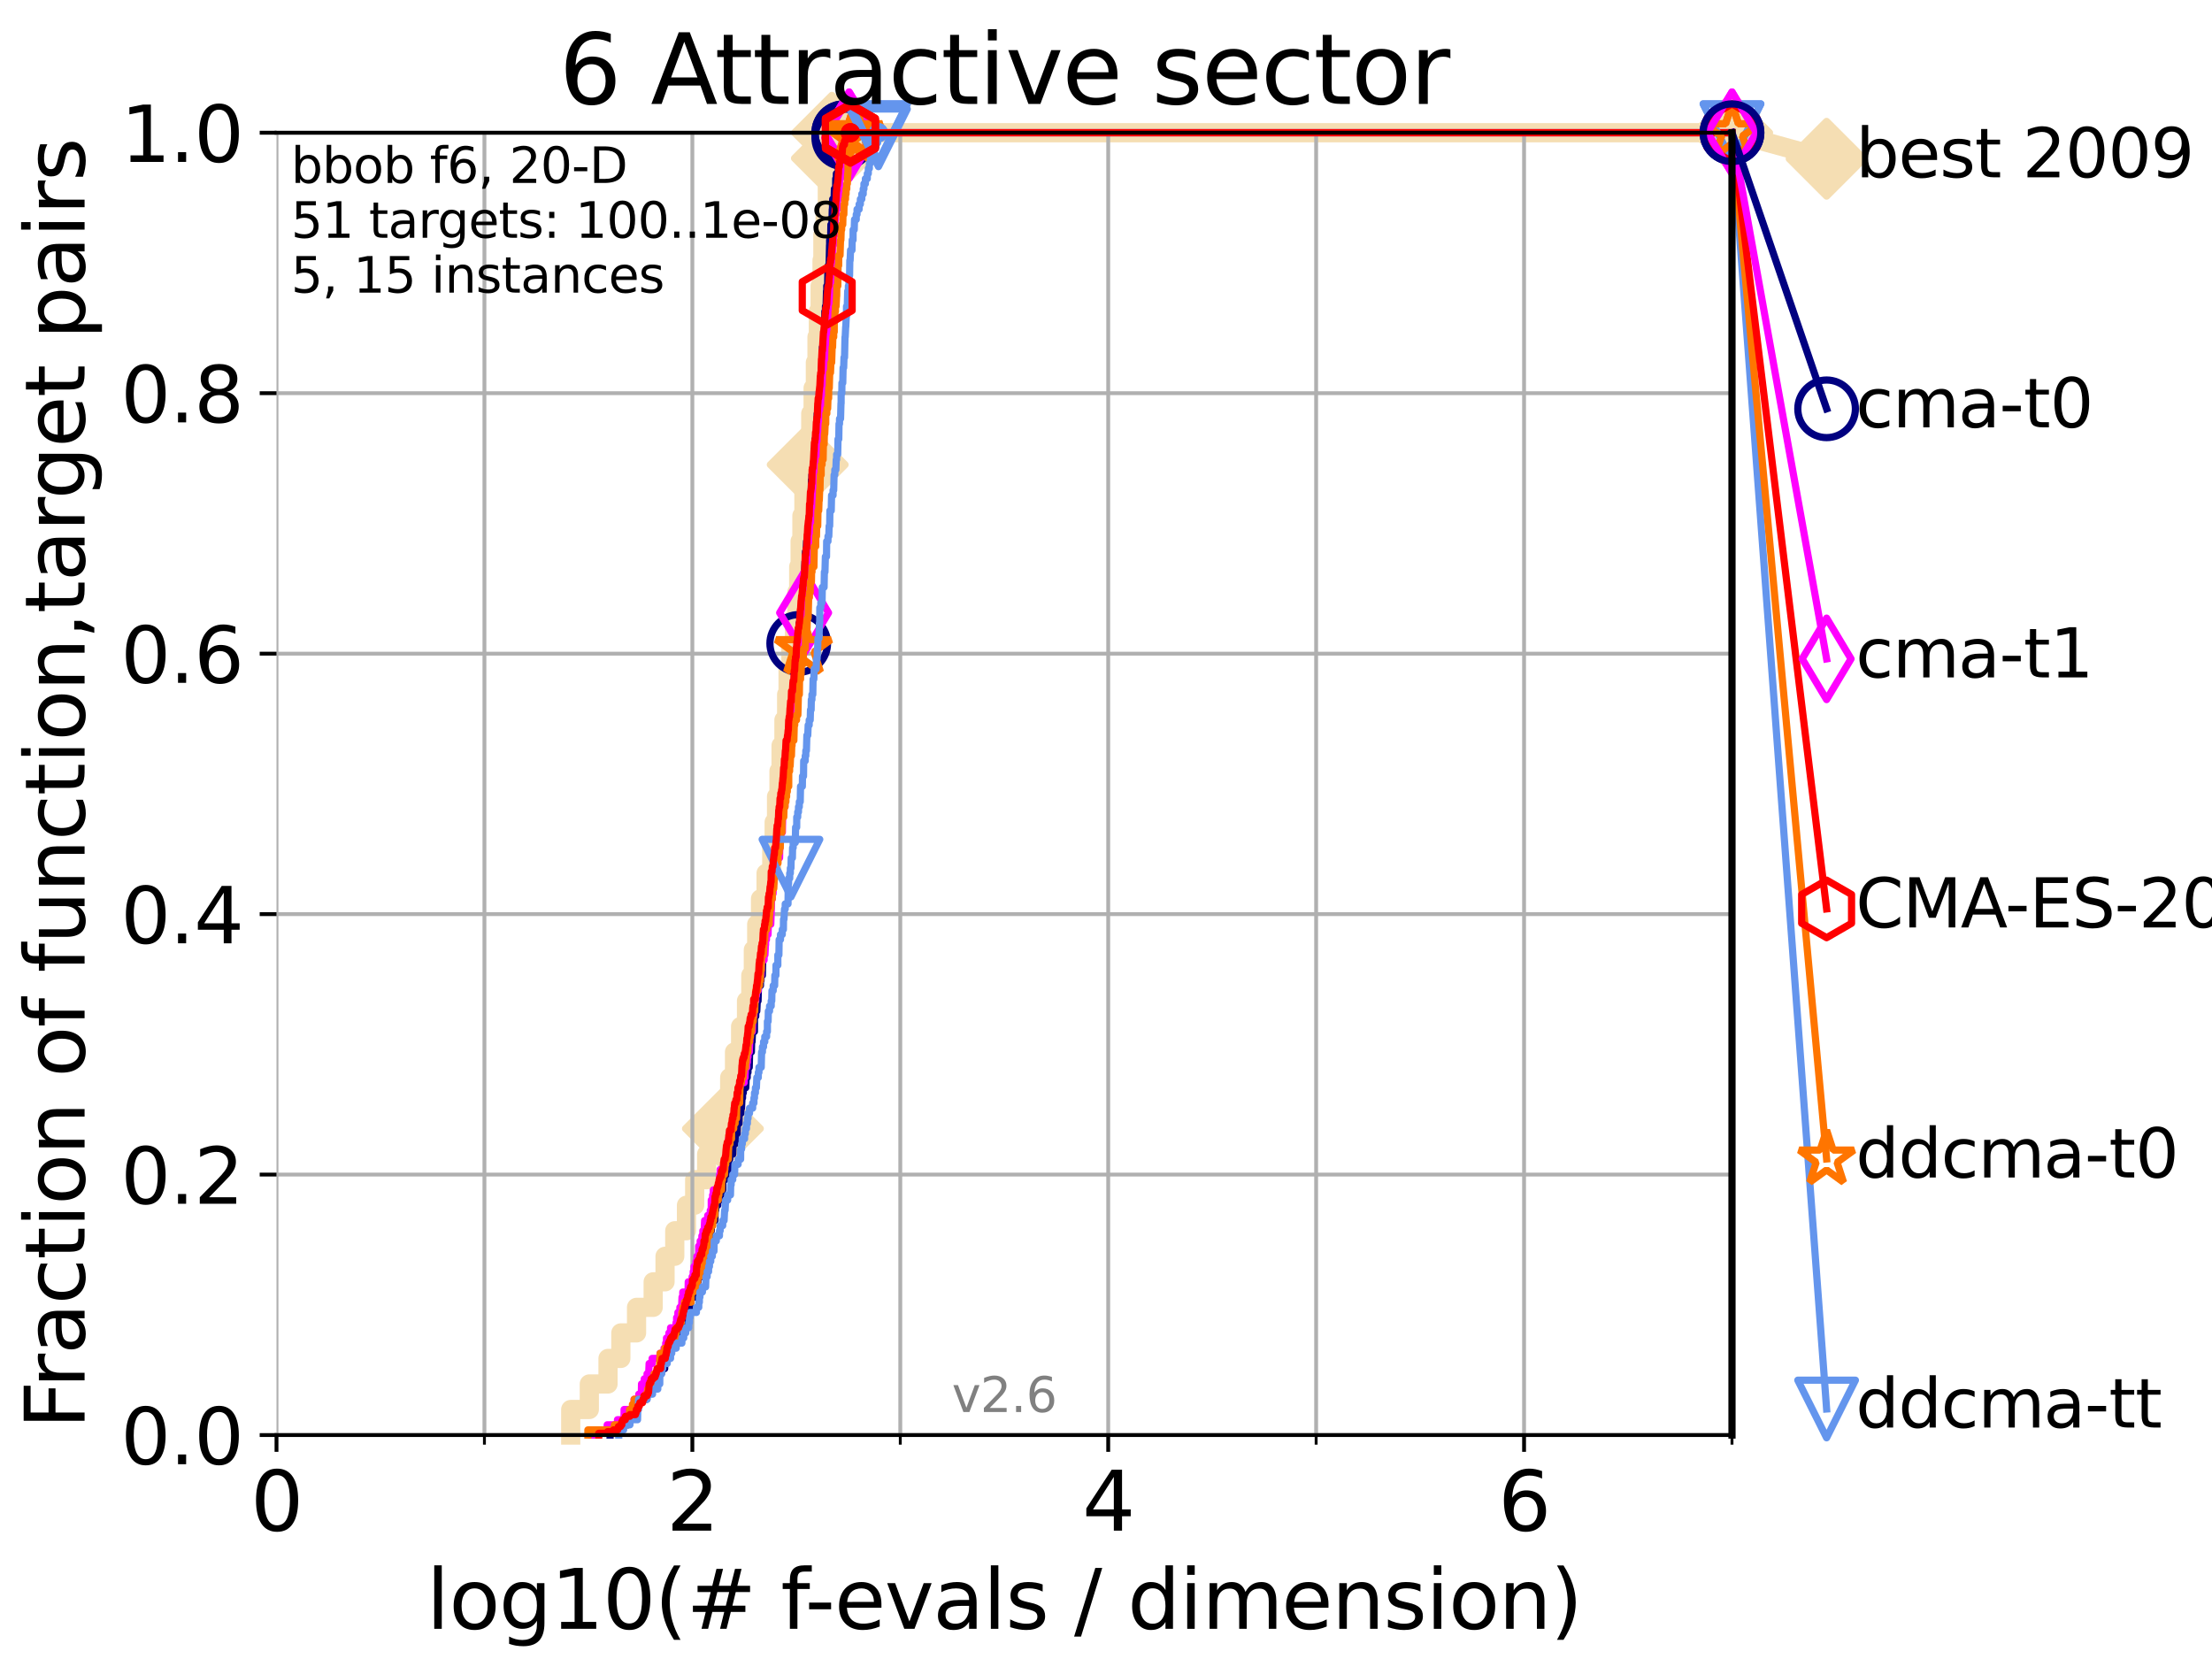 <?xml version="1.0" encoding="utf-8" standalone="no"?>
<!DOCTYPE svg PUBLIC "-//W3C//DTD SVG 1.1//EN"
  "http://www.w3.org/Graphics/SVG/1.1/DTD/svg11.dtd">
<svg xmlns:xlink="http://www.w3.org/1999/xlink" width="460.8pt" height="345.6pt" viewBox="0 0 460.8 345.6" xmlns="http://www.w3.org/2000/svg" version="1.1">
 <defs>
  <style type="text/css">*{stroke-linejoin: round; stroke-linecap: butt}</style>
 </defs>
 <g id="figure_1">
  <g id="patch_1">
   <path d="M 0 345.6 
L 460.8 345.6 
L 460.8 0 
L 0 0 
z
" style="fill: #ffffff"/>
  </g>
  <g id="axes_1">
   <g id="patch_2">
    <path d="M 57.6 298.944 
L 360.806 298.944 
L 360.806 27.648 
L 57.6 27.648 
z
" style="fill: #ffffff"/>
   </g>
   <g id="line2d_1">
    <path d="M 118.89 298.944 
L 118.89 293.624 
L 122.766 293.624 
L 122.766 288.305 
L 126.661 288.305 
L 126.661 282.985 
L 129.334 282.985 
L 129.334 277.666 
L 132.604 277.666 
L 132.604 272.346 
L 136.069 272.346 
L 136.069 267.027 
L 138.541 267.027 
L 138.541 261.707 
L 140.566 261.707 
L 140.566 256.388 
L 143.006 256.388 
L 143.006 251.068 
L 144.713 251.068 
L 144.713 245.749 
L 147.208 245.749 
L 147.208 240.429 
L 149.274 240.429 
L 149.274 235.11 
L 150.594 235.11 
L 150.594 229.79 
L 152.008 229.79 
L 152.008 224.471 
L 153.013 224.471 
L 153.013 219.151 
L 154.284 219.151 
L 154.284 213.832 
L 155.511 213.832 
L 155.511 208.512 
L 156.408 208.512 
L 156.408 203.192 
L 156.937 203.192 
L 156.937 197.873 
L 157.637 197.873 
L 157.637 192.553 
L 158.432 192.553 
L 158.432 187.234 
L 159.589 187.234 
L 159.589 181.914 
L 160.77 181.914 
L 160.77 176.595 
L 161.274 176.595 
L 161.274 171.275 
L 161.766 171.275 
L 161.766 165.956 
L 162.277 165.956 
L 162.277 160.636 
L 162.712 160.636 
L 162.712 155.317 
L 163.308 155.317 
L 163.308 149.997 
L 163.873 149.997 
L 163.873 144.678 
L 164.171 144.678 
L 164.171 139.358 
L 164.759 139.358 
L 164.759 134.039 
L 165.508 134.039 
L 165.508 128.719 
L 165.993 128.719 
L 165.993 123.4 
L 166.385 123.4 
L 166.385 118.08 
L 166.679 118.08 
L 166.679 112.76 
L 167.051 112.76 
L 167.051 107.441 
L 167.469 107.441 
L 167.469 102.121 
L 167.775 102.121 
L 167.775 96.802 
L 168.259 96.802 
L 168.259 91.482 
L 168.895 91.482 
L 168.895 86.163 
L 169.388 86.163 
L 169.388 80.843 
L 169.857 80.843 
L 169.857 75.524 
L 170.198 75.524 
L 170.198 70.204 
L 170.477 70.204 
L 170.477 64.885 
L 170.847 64.885 
L 170.847 59.565 
L 171.247 59.565 
L 171.247 54.246 
L 171.418 54.246 
L 171.418 48.926 
L 171.895 48.926 
L 171.895 43.607 
L 172.344 43.607 
L 172.344 38.287 
L 172.881 38.287 
L 172.881 32.968 
L 173.298 32.968 
L 173.298 27.648 
L 360.806 27.648 
" style="fill: none; stroke: #f5deb3; stroke-width: 4; stroke-linecap: square"/>
   </g>
   <g id="line2d_2">
    <defs>
     <path id="mba58335325" d="M -0 7.778 
L 7.778 0 
L 0 -7.778 
L -7.778 -0 
z
" style="stroke: #f5deb3; stroke-width: 1.5; stroke-linejoin: miter"/>
    </defs>
    <g>
     <use xlink:href="#mba58335325" x="150.594" y="235.11" style="fill: #f5deb3; stroke: #f5deb3; stroke-width: 1.5; stroke-linejoin: miter"/>
     <use xlink:href="#mba58335325" x="168.259" y="96.802" style="fill: #f5deb3; stroke: #f5deb3; stroke-width: 1.5; stroke-linejoin: miter"/>
     <use xlink:href="#mba58335325" x="173.298" y="32.968" style="fill: #f5deb3; stroke: #f5deb3; stroke-width: 1.5; stroke-linejoin: miter"/>
     <use xlink:href="#mba58335325" x="173.298" y="27.648" style="fill: #f5deb3; stroke: #f5deb3; stroke-width: 1.5; stroke-linejoin: miter"/>
     <use xlink:href="#mba58335325" x="360.806" y="27.648" style="fill: #f5deb3; stroke: #f5deb3; stroke-width: 1.5; stroke-linejoin: miter"/>
    </g>
   </g>
   <g id="line2d_3">
    <path style="fill: none; stroke: #f5deb3; stroke-width: 4; stroke-linecap: square"/>
    <g/>
   </g>
   <g id="line2d_4">
    <path d="M 360.806 27.648 
L 380.515 33.074 
" style="fill: none; stroke: #f5deb3; stroke-width: 4; stroke-linecap: square"/>
    <g>
     <use xlink:href="#mba58335325" x="360.806" y="27.648" style="fill: #f5deb3; stroke: #f5deb3; stroke-width: 1.5; stroke-linejoin: miter"/>
     <use xlink:href="#mba58335325" x="380.515" y="33.074" style="fill: #f5deb3; stroke: #f5deb3; stroke-width: 1.5; stroke-linejoin: miter"/>
    </g>
   </g>
   <g id="matplotlib.axis_1">
    <g id="xtick_1">
     <g id="line2d_5">
      <path d="M 57.6 298.944 
L 57.6 27.648 
" clip-path="url(#pdce103b7f3)" style="fill: none; stroke: #b0b0b0; stroke-width: 0.8; stroke-linecap: square"/>
     </g>
     <g id="line2d_6">
      <defs>
       <path id="m359af8d0f7" d="M 0 0 
L 0 3.5 
" style="stroke: #000000; stroke-width: 0.8"/>
      </defs>
      <g>
       <use xlink:href="#m359af8d0f7" x="57.6" y="298.944" style="stroke: #000000; stroke-width: 0.8"/>
      </g>
     </g>
     <g id="text_1">
      <!-- 0 -->
      <g transform="translate(52.192 318.861)scale(0.17 -0.17)">
       <defs>
        <path id="DejaVuSans-30" d="M 2034 4250 
Q 1547 4250 1301 3770 
Q 1056 3291 1056 2328 
Q 1056 1369 1301 889 
Q 1547 409 2034 409 
Q 2525 409 2770 889 
Q 3016 1369 3016 2328 
Q 3016 3291 2770 3770 
Q 2525 4250 2034 4250 
z
M 2034 4750 
Q 2819 4750 3233 4129 
Q 3647 3509 3647 2328 
Q 3647 1150 3233 529 
Q 2819 -91 2034 -91 
Q 1250 -91 836 529 
Q 422 1150 422 2328 
Q 422 3509 836 4129 
Q 1250 4750 2034 4750 
z
" transform="scale(0.016)"/>
       </defs>
       <use xlink:href="#DejaVuSans-30"/>
      </g>
     </g>
    </g>
    <g id="xtick_2">
     <g id="line2d_7">
      <path d="M 144.23 298.944 
L 144.23 27.648 
" clip-path="url(#pdce103b7f3)" style="fill: none; stroke: #b0b0b0; stroke-width: 0.8; stroke-linecap: square"/>
     </g>
     <g id="line2d_8">
      <g>
       <use xlink:href="#m359af8d0f7" x="144.23" y="298.944" style="stroke: #000000; stroke-width: 0.8"/>
      </g>
     </g>
     <g id="text_2">
      <!-- 2 -->
      <g transform="translate(138.822 318.861)scale(0.17 -0.17)">
       <defs>
        <path id="DejaVuSans-32" d="M 1228 531 
L 3431 531 
L 3431 0 
L 469 0 
L 469 531 
Q 828 903 1448 1529 
Q 2069 2156 2228 2338 
Q 2531 2678 2651 2914 
Q 2772 3150 2772 3378 
Q 2772 3750 2511 3984 
Q 2250 4219 1831 4219 
Q 1534 4219 1204 4116 
Q 875 4013 500 3803 
L 500 4441 
Q 881 4594 1212 4672 
Q 1544 4750 1819 4750 
Q 2544 4750 2975 4387 
Q 3406 4025 3406 3419 
Q 3406 3131 3298 2873 
Q 3191 2616 2906 2266 
Q 2828 2175 2409 1742 
Q 1991 1309 1228 531 
z
" transform="scale(0.016)"/>
       </defs>
       <use xlink:href="#DejaVuSans-32"/>
      </g>
     </g>
    </g>
    <g id="xtick_3">
     <g id="line2d_9">
      <path d="M 230.861 298.944 
L 230.861 27.648 
" clip-path="url(#pdce103b7f3)" style="fill: none; stroke: #b0b0b0; stroke-width: 0.8; stroke-linecap: square"/>
     </g>
     <g id="line2d_10">
      <g>
       <use xlink:href="#m359af8d0f7" x="230.861" y="298.944" style="stroke: #000000; stroke-width: 0.8"/>
      </g>
     </g>
     <g id="text_3">
      <!-- 4 -->
      <g transform="translate(225.453 318.861)scale(0.17 -0.17)">
       <defs>
        <path id="DejaVuSans-34" d="M 2419 4116 
L 825 1625 
L 2419 1625 
L 2419 4116 
z
M 2253 4666 
L 3047 4666 
L 3047 1625 
L 3713 1625 
L 3713 1100 
L 3047 1100 
L 3047 0 
L 2419 0 
L 2419 1100 
L 313 1100 
L 313 1709 
L 2253 4666 
z
" transform="scale(0.016)"/>
       </defs>
       <use xlink:href="#DejaVuSans-34"/>
      </g>
     </g>
    </g>
    <g id="xtick_4">
     <g id="line2d_11">
      <path d="M 317.491 298.944 
L 317.491 27.648 
" clip-path="url(#pdce103b7f3)" style="fill: none; stroke: #b0b0b0; stroke-width: 0.8; stroke-linecap: square"/>
     </g>
     <g id="line2d_12">
      <g>
       <use xlink:href="#m359af8d0f7" x="317.491" y="298.944" style="stroke: #000000; stroke-width: 0.8"/>
      </g>
     </g>
     <g id="text_4">
      <!-- 6 -->
      <g transform="translate(312.083 318.861)scale(0.17 -0.17)">
       <defs>
        <path id="DejaVuSans-36" d="M 2113 2584 
Q 1688 2584 1439 2293 
Q 1191 2003 1191 1497 
Q 1191 994 1439 701 
Q 1688 409 2113 409 
Q 2538 409 2786 701 
Q 3034 994 3034 1497 
Q 3034 2003 2786 2293 
Q 2538 2584 2113 2584 
z
M 3366 4563 
L 3366 3988 
Q 3128 4100 2886 4159 
Q 2644 4219 2406 4219 
Q 1781 4219 1451 3797 
Q 1122 3375 1075 2522 
Q 1259 2794 1537 2939 
Q 1816 3084 2150 3084 
Q 2853 3084 3261 2657 
Q 3669 2231 3669 1497 
Q 3669 778 3244 343 
Q 2819 -91 2113 -91 
Q 1303 -91 875 529 
Q 447 1150 447 2328 
Q 447 3434 972 4092 
Q 1497 4750 2381 4750 
Q 2619 4750 2861 4703 
Q 3103 4656 3366 4563 
z
" transform="scale(0.016)"/>
       </defs>
       <use xlink:href="#DejaVuSans-36"/>
      </g>
     </g>
    </g>
    <g id="xtick_5">
     <g id="line2d_13">
      <path d="M 100.915 298.944 
L 100.915 27.648 
" clip-path="url(#pdce103b7f3)" style="fill: none; stroke: #b0b0b0; stroke-width: 0.8; stroke-linecap: square"/>
     </g>
     <g id="line2d_14">
      <defs>
       <path id="m5df4740003" d="M 0 0 
L 0 2 
" style="stroke: #000000; stroke-width: 0.6"/>
      </defs>
      <g>
       <use xlink:href="#m5df4740003" x="100.915" y="298.944" style="stroke: #000000; stroke-width: 0.6"/>
      </g>
     </g>
    </g>
    <g id="xtick_6">
     <g id="line2d_15">
      <path d="M 187.546 298.944 
L 187.546 27.648 
" clip-path="url(#pdce103b7f3)" style="fill: none; stroke: #b0b0b0; stroke-width: 0.8; stroke-linecap: square"/>
     </g>
     <g id="line2d_16">
      <g>
       <use xlink:href="#m5df4740003" x="187.546" y="298.944" style="stroke: #000000; stroke-width: 0.6"/>
      </g>
     </g>
    </g>
    <g id="xtick_7">
     <g id="line2d_17">
      <path d="M 274.176 298.944 
L 274.176 27.648 
" clip-path="url(#pdce103b7f3)" style="fill: none; stroke: #b0b0b0; stroke-width: 0.8; stroke-linecap: square"/>
     </g>
     <g id="line2d_18">
      <g>
       <use xlink:href="#m5df4740003" x="274.176" y="298.944" style="stroke: #000000; stroke-width: 0.6"/>
      </g>
     </g>
    </g>
    <g id="xtick_8">
     <g id="line2d_19">
      <path d="M 360.806 298.944 
L 360.806 27.648 
" clip-path="url(#pdce103b7f3)" style="fill: none; stroke: #b0b0b0; stroke-width: 0.8; stroke-linecap: square"/>
     </g>
     <g id="line2d_20">
      <g>
       <use xlink:href="#m5df4740003" x="360.806" y="298.944" style="stroke: #000000; stroke-width: 0.6"/>
      </g>
     </g>
    </g>
    <g id="text_5">
     <!-- log10(# f-evals / dimension) -->
     <g transform="translate(88.823 339.314)scale(0.17 -0.17)">
      <defs>
       <path id="DejaVuSans-6c" d="M 603 4863 
L 1178 4863 
L 1178 0 
L 603 0 
L 603 4863 
z
" transform="scale(0.016)"/>
       <path id="DejaVuSans-6f" d="M 1959 3097 
Q 1497 3097 1228 2736 
Q 959 2375 959 1747 
Q 959 1119 1226 758 
Q 1494 397 1959 397 
Q 2419 397 2687 759 
Q 2956 1122 2956 1747 
Q 2956 2369 2687 2733 
Q 2419 3097 1959 3097 
z
M 1959 3584 
Q 2709 3584 3137 3096 
Q 3566 2609 3566 1747 
Q 3566 888 3137 398 
Q 2709 -91 1959 -91 
Q 1206 -91 779 398 
Q 353 888 353 1747 
Q 353 2609 779 3096 
Q 1206 3584 1959 3584 
z
" transform="scale(0.016)"/>
       <path id="DejaVuSans-67" d="M 2906 1791 
Q 2906 2416 2648 2759 
Q 2391 3103 1925 3103 
Q 1463 3103 1205 2759 
Q 947 2416 947 1791 
Q 947 1169 1205 825 
Q 1463 481 1925 481 
Q 2391 481 2648 825 
Q 2906 1169 2906 1791 
z
M 3481 434 
Q 3481 -459 3084 -895 
Q 2688 -1331 1869 -1331 
Q 1566 -1331 1297 -1286 
Q 1028 -1241 775 -1147 
L 775 -588 
Q 1028 -725 1275 -790 
Q 1522 -856 1778 -856 
Q 2344 -856 2625 -561 
Q 2906 -266 2906 331 
L 2906 616 
Q 2728 306 2450 153 
Q 2172 0 1784 0 
Q 1141 0 747 490 
Q 353 981 353 1791 
Q 353 2603 747 3093 
Q 1141 3584 1784 3584 
Q 2172 3584 2450 3431 
Q 2728 3278 2906 2969 
L 2906 3500 
L 3481 3500 
L 3481 434 
z
" transform="scale(0.016)"/>
       <path id="DejaVuSans-31" d="M 794 531 
L 1825 531 
L 1825 4091 
L 703 3866 
L 703 4441 
L 1819 4666 
L 2450 4666 
L 2450 531 
L 3481 531 
L 3481 0 
L 794 0 
L 794 531 
z
" transform="scale(0.016)"/>
       <path id="DejaVuSans-28" d="M 1984 4856 
Q 1566 4138 1362 3434 
Q 1159 2731 1159 2009 
Q 1159 1288 1364 580 
Q 1569 -128 1984 -844 
L 1484 -844 
Q 1016 -109 783 600 
Q 550 1309 550 2009 
Q 550 2706 781 3412 
Q 1013 4119 1484 4856 
L 1984 4856 
z
" transform="scale(0.016)"/>
       <path id="DejaVuSans-23" d="M 3272 2816 
L 2363 2816 
L 2100 1772 
L 3016 1772 
L 3272 2816 
z
M 2803 4594 
L 2478 3297 
L 3391 3297 
L 3719 4594 
L 4219 4594 
L 3897 3297 
L 4872 3297 
L 4872 2816 
L 3775 2816 
L 3519 1772 
L 4513 1772 
L 4513 1294 
L 3397 1294 
L 3072 0 
L 2572 0 
L 2894 1294 
L 1978 1294 
L 1656 0 
L 1153 0 
L 1478 1294 
L 494 1294 
L 494 1772 
L 1594 1772 
L 1856 2816 
L 850 2816 
L 850 3297 
L 1978 3297 
L 2297 4594 
L 2803 4594 
z
" transform="scale(0.016)"/>
       <path id="DejaVuSans-20" transform="scale(0.016)"/>
       <path id="DejaVuSans-66" d="M 2375 4863 
L 2375 4384 
L 1825 4384 
Q 1516 4384 1395 4259 
Q 1275 4134 1275 3809 
L 1275 3500 
L 2222 3500 
L 2222 3053 
L 1275 3053 
L 1275 0 
L 697 0 
L 697 3053 
L 147 3053 
L 147 3500 
L 697 3500 
L 697 3744 
Q 697 4328 969 4595 
Q 1241 4863 1831 4863 
L 2375 4863 
z
" transform="scale(0.016)"/>
       <path id="DejaVuSans-2d" d="M 313 2009 
L 1997 2009 
L 1997 1497 
L 313 1497 
L 313 2009 
z
" transform="scale(0.016)"/>
       <path id="DejaVuSans-65" d="M 3597 1894 
L 3597 1613 
L 953 1613 
Q 991 1019 1311 708 
Q 1631 397 2203 397 
Q 2534 397 2845 478 
Q 3156 559 3463 722 
L 3463 178 
Q 3153 47 2828 -22 
Q 2503 -91 2169 -91 
Q 1331 -91 842 396 
Q 353 884 353 1716 
Q 353 2575 817 3079 
Q 1281 3584 2069 3584 
Q 2775 3584 3186 3129 
Q 3597 2675 3597 1894 
z
M 3022 2063 
Q 3016 2534 2758 2815 
Q 2500 3097 2075 3097 
Q 1594 3097 1305 2825 
Q 1016 2553 972 2059 
L 3022 2063 
z
" transform="scale(0.016)"/>
       <path id="DejaVuSans-76" d="M 191 3500 
L 800 3500 
L 1894 563 
L 2988 3500 
L 3597 3500 
L 2284 0 
L 1503 0 
L 191 3500 
z
" transform="scale(0.016)"/>
       <path id="DejaVuSans-61" d="M 2194 1759 
Q 1497 1759 1228 1600 
Q 959 1441 959 1056 
Q 959 750 1161 570 
Q 1363 391 1709 391 
Q 2188 391 2477 730 
Q 2766 1069 2766 1631 
L 2766 1759 
L 2194 1759 
z
M 3341 1997 
L 3341 0 
L 2766 0 
L 2766 531 
Q 2569 213 2275 61 
Q 1981 -91 1556 -91 
Q 1019 -91 701 211 
Q 384 513 384 1019 
Q 384 1609 779 1909 
Q 1175 2209 1959 2209 
L 2766 2209 
L 2766 2266 
Q 2766 2663 2505 2880 
Q 2244 3097 1772 3097 
Q 1472 3097 1187 3025 
Q 903 2953 641 2809 
L 641 3341 
Q 956 3463 1253 3523 
Q 1550 3584 1831 3584 
Q 2591 3584 2966 3190 
Q 3341 2797 3341 1997 
z
" transform="scale(0.016)"/>
       <path id="DejaVuSans-73" d="M 2834 3397 
L 2834 2853 
Q 2591 2978 2328 3040 
Q 2066 3103 1784 3103 
Q 1356 3103 1142 2972 
Q 928 2841 928 2578 
Q 928 2378 1081 2264 
Q 1234 2150 1697 2047 
L 1894 2003 
Q 2506 1872 2764 1633 
Q 3022 1394 3022 966 
Q 3022 478 2636 193 
Q 2250 -91 1575 -91 
Q 1294 -91 989 -36 
Q 684 19 347 128 
L 347 722 
Q 666 556 975 473 
Q 1284 391 1588 391 
Q 1994 391 2212 530 
Q 2431 669 2431 922 
Q 2431 1156 2273 1281 
Q 2116 1406 1581 1522 
L 1381 1569 
Q 847 1681 609 1914 
Q 372 2147 372 2553 
Q 372 3047 722 3315 
Q 1072 3584 1716 3584 
Q 2034 3584 2315 3537 
Q 2597 3491 2834 3397 
z
" transform="scale(0.016)"/>
       <path id="DejaVuSans-2f" d="M 1625 4666 
L 2156 4666 
L 531 -594 
L 0 -594 
L 1625 4666 
z
" transform="scale(0.016)"/>
       <path id="DejaVuSans-64" d="M 2906 2969 
L 2906 4863 
L 3481 4863 
L 3481 0 
L 2906 0 
L 2906 525 
Q 2725 213 2448 61 
Q 2172 -91 1784 -91 
Q 1150 -91 751 415 
Q 353 922 353 1747 
Q 353 2572 751 3078 
Q 1150 3584 1784 3584 
Q 2172 3584 2448 3432 
Q 2725 3281 2906 2969 
z
M 947 1747 
Q 947 1113 1208 752 
Q 1469 391 1925 391 
Q 2381 391 2643 752 
Q 2906 1113 2906 1747 
Q 2906 2381 2643 2742 
Q 2381 3103 1925 3103 
Q 1469 3103 1208 2742 
Q 947 2381 947 1747 
z
" transform="scale(0.016)"/>
       <path id="DejaVuSans-69" d="M 603 3500 
L 1178 3500 
L 1178 0 
L 603 0 
L 603 3500 
z
M 603 4863 
L 1178 4863 
L 1178 4134 
L 603 4134 
L 603 4863 
z
" transform="scale(0.016)"/>
       <path id="DejaVuSans-6d" d="M 3328 2828 
Q 3544 3216 3844 3400 
Q 4144 3584 4550 3584 
Q 5097 3584 5394 3201 
Q 5691 2819 5691 2113 
L 5691 0 
L 5113 0 
L 5113 2094 
Q 5113 2597 4934 2840 
Q 4756 3084 4391 3084 
Q 3944 3084 3684 2787 
Q 3425 2491 3425 1978 
L 3425 0 
L 2847 0 
L 2847 2094 
Q 2847 2600 2669 2842 
Q 2491 3084 2119 3084 
Q 1678 3084 1418 2786 
Q 1159 2488 1159 1978 
L 1159 0 
L 581 0 
L 581 3500 
L 1159 3500 
L 1159 2956 
Q 1356 3278 1631 3431 
Q 1906 3584 2284 3584 
Q 2666 3584 2933 3390 
Q 3200 3197 3328 2828 
z
" transform="scale(0.016)"/>
       <path id="DejaVuSans-6e" d="M 3513 2113 
L 3513 0 
L 2938 0 
L 2938 2094 
Q 2938 2591 2744 2837 
Q 2550 3084 2163 3084 
Q 1697 3084 1428 2787 
Q 1159 2491 1159 1978 
L 1159 0 
L 581 0 
L 581 3500 
L 1159 3500 
L 1159 2956 
Q 1366 3272 1645 3428 
Q 1925 3584 2291 3584 
Q 2894 3584 3203 3211 
Q 3513 2838 3513 2113 
z
" transform="scale(0.016)"/>
       <path id="DejaVuSans-29" d="M 513 4856 
L 1013 4856 
Q 1481 4119 1714 3412 
Q 1947 2706 1947 2009 
Q 1947 1309 1714 600 
Q 1481 -109 1013 -844 
L 513 -844 
Q 928 -128 1133 580 
Q 1338 1288 1338 2009 
Q 1338 2731 1133 3434 
Q 928 4138 513 4856 
z
" transform="scale(0.016)"/>
      </defs>
      <use xlink:href="#DejaVuSans-6c"/>
      <use xlink:href="#DejaVuSans-6f" x="27.783"/>
      <use xlink:href="#DejaVuSans-67" x="88.965"/>
      <use xlink:href="#DejaVuSans-31" x="152.441"/>
      <use xlink:href="#DejaVuSans-30" x="216.064"/>
      <use xlink:href="#DejaVuSans-28" x="279.688"/>
      <use xlink:href="#DejaVuSans-23" x="318.701"/>
      <use xlink:href="#DejaVuSans-20" x="402.49"/>
      <use xlink:href="#DejaVuSans-66" x="434.277"/>
      <use xlink:href="#DejaVuSans-2d" x="463.982"/>
      <use xlink:href="#DejaVuSans-65" x="500.066"/>
      <use xlink:href="#DejaVuSans-76" x="561.59"/>
      <use xlink:href="#DejaVuSans-61" x="620.77"/>
      <use xlink:href="#DejaVuSans-6c" x="682.049"/>
      <use xlink:href="#DejaVuSans-73" x="709.832"/>
      <use xlink:href="#DejaVuSans-20" x="761.932"/>
      <use xlink:href="#DejaVuSans-2f" x="793.719"/>
      <use xlink:href="#DejaVuSans-20" x="827.41"/>
      <use xlink:href="#DejaVuSans-64" x="859.197"/>
      <use xlink:href="#DejaVuSans-69" x="922.674"/>
      <use xlink:href="#DejaVuSans-6d" x="950.457"/>
      <use xlink:href="#DejaVuSans-65" x="1047.869"/>
      <use xlink:href="#DejaVuSans-6e" x="1109.393"/>
      <use xlink:href="#DejaVuSans-73" x="1172.771"/>
      <use xlink:href="#DejaVuSans-69" x="1224.871"/>
      <use xlink:href="#DejaVuSans-6f" x="1252.654"/>
      <use xlink:href="#DejaVuSans-6e" x="1313.836"/>
      <use xlink:href="#DejaVuSans-29" x="1377.215"/>
     </g>
    </g>
   </g>
   <g id="matplotlib.axis_2">
    <g id="ytick_1">
     <g id="line2d_21">
      <path d="M 57.6 298.944 
L 360.806 298.944 
" clip-path="url(#pdce103b7f3)" style="fill: none; stroke: #b0b0b0; stroke-width: 0.8; stroke-linecap: square"/>
     </g>
     <g id="line2d_22">
      <defs>
       <path id="m37f9bbfc09" d="M 0 0 
L -3.5 0 
" style="stroke: #000000; stroke-width: 0.8"/>
      </defs>
      <g>
       <use xlink:href="#m37f9bbfc09" x="57.6" y="298.944" style="stroke: #000000; stroke-width: 0.8"/>
      </g>
     </g>
     <g id="text_6">
      <!-- 0.0 -->
      <g transform="translate(25.155 305.023)scale(0.16 -0.16)">
       <defs>
        <path id="DejaVuSans-2e" d="M 684 794 
L 1344 794 
L 1344 0 
L 684 0 
L 684 794 
z
" transform="scale(0.016)"/>
       </defs>
       <use xlink:href="#DejaVuSans-30"/>
       <use xlink:href="#DejaVuSans-2e" x="63.623"/>
       <use xlink:href="#DejaVuSans-30" x="95.41"/>
      </g>
     </g>
    </g>
    <g id="ytick_2">
     <g id="line2d_23">
      <path d="M 57.6 244.685 
L 360.806 244.685 
" clip-path="url(#pdce103b7f3)" style="fill: none; stroke: #b0b0b0; stroke-width: 0.8; stroke-linecap: square"/>
     </g>
     <g id="line2d_24">
      <g>
       <use xlink:href="#m37f9bbfc09" x="57.6" y="244.685" style="stroke: #000000; stroke-width: 0.8"/>
      </g>
     </g>
     <g id="text_7">
      <!-- 0.2 -->
      <g transform="translate(25.155 250.764)scale(0.16 -0.16)">
       <use xlink:href="#DejaVuSans-30"/>
       <use xlink:href="#DejaVuSans-2e" x="63.623"/>
       <use xlink:href="#DejaVuSans-32" x="95.41"/>
      </g>
     </g>
    </g>
    <g id="ytick_3">
     <g id="line2d_25">
      <path d="M 57.6 190.426 
L 360.806 190.426 
" clip-path="url(#pdce103b7f3)" style="fill: none; stroke: #b0b0b0; stroke-width: 0.8; stroke-linecap: square"/>
     </g>
     <g id="line2d_26">
      <g>
       <use xlink:href="#m37f9bbfc09" x="57.6" y="190.426" style="stroke: #000000; stroke-width: 0.8"/>
      </g>
     </g>
     <g id="text_8">
      <!-- 0.4 -->
      <g transform="translate(25.155 196.504)scale(0.16 -0.16)">
       <use xlink:href="#DejaVuSans-30"/>
       <use xlink:href="#DejaVuSans-2e" x="63.623"/>
       <use xlink:href="#DejaVuSans-34" x="95.41"/>
      </g>
     </g>
    </g>
    <g id="ytick_4">
     <g id="line2d_27">
      <path d="M 57.6 136.166 
L 360.806 136.166 
" clip-path="url(#pdce103b7f3)" style="fill: none; stroke: #b0b0b0; stroke-width: 0.8; stroke-linecap: square"/>
     </g>
     <g id="line2d_28">
      <g>
       <use xlink:href="#m37f9bbfc09" x="57.6" y="136.166" style="stroke: #000000; stroke-width: 0.8"/>
      </g>
     </g>
     <g id="text_9">
      <!-- 0.6 -->
      <g transform="translate(25.155 142.245)scale(0.16 -0.16)">
       <use xlink:href="#DejaVuSans-30"/>
       <use xlink:href="#DejaVuSans-2e" x="63.623"/>
       <use xlink:href="#DejaVuSans-36" x="95.41"/>
      </g>
     </g>
    </g>
    <g id="ytick_5">
     <g id="line2d_29">
      <path d="M 57.6 81.907 
L 360.806 81.907 
" clip-path="url(#pdce103b7f3)" style="fill: none; stroke: #b0b0b0; stroke-width: 0.8; stroke-linecap: square"/>
     </g>
     <g id="line2d_30">
      <g>
       <use xlink:href="#m37f9bbfc09" x="57.6" y="81.907" style="stroke: #000000; stroke-width: 0.8"/>
      </g>
     </g>
     <g id="text_10">
      <!-- 0.8 -->
      <g transform="translate(25.155 87.986)scale(0.16 -0.16)">
       <defs>
        <path id="DejaVuSans-38" d="M 2034 2216 
Q 1584 2216 1326 1975 
Q 1069 1734 1069 1313 
Q 1069 891 1326 650 
Q 1584 409 2034 409 
Q 2484 409 2743 651 
Q 3003 894 3003 1313 
Q 3003 1734 2745 1975 
Q 2488 2216 2034 2216 
z
M 1403 2484 
Q 997 2584 770 2862 
Q 544 3141 544 3541 
Q 544 4100 942 4425 
Q 1341 4750 2034 4750 
Q 2731 4750 3128 4425 
Q 3525 4100 3525 3541 
Q 3525 3141 3298 2862 
Q 3072 2584 2669 2484 
Q 3125 2378 3379 2068 
Q 3634 1759 3634 1313 
Q 3634 634 3220 271 
Q 2806 -91 2034 -91 
Q 1263 -91 848 271 
Q 434 634 434 1313 
Q 434 1759 690 2068 
Q 947 2378 1403 2484 
z
M 1172 3481 
Q 1172 3119 1398 2916 
Q 1625 2713 2034 2713 
Q 2441 2713 2670 2916 
Q 2900 3119 2900 3481 
Q 2900 3844 2670 4047 
Q 2441 4250 2034 4250 
Q 1625 4250 1398 4047 
Q 1172 3844 1172 3481 
z
" transform="scale(0.016)"/>
       </defs>
       <use xlink:href="#DejaVuSans-30"/>
       <use xlink:href="#DejaVuSans-2e" x="63.623"/>
       <use xlink:href="#DejaVuSans-38" x="95.41"/>
      </g>
     </g>
    </g>
    <g id="ytick_6">
     <g id="line2d_31">
      <path d="M 57.6 27.648 
L 360.806 27.648 
" clip-path="url(#pdce103b7f3)" style="fill: none; stroke: #b0b0b0; stroke-width: 0.8; stroke-linecap: square"/>
     </g>
     <g id="line2d_32">
      <g>
       <use xlink:href="#m37f9bbfc09" x="57.6" y="27.648" style="stroke: #000000; stroke-width: 0.8"/>
      </g>
     </g>
     <g id="text_11">
      <!-- 1.0 -->
      <g transform="translate(25.155 33.727)scale(0.16 -0.16)">
       <use xlink:href="#DejaVuSans-31"/>
       <use xlink:href="#DejaVuSans-2e" x="63.623"/>
       <use xlink:href="#DejaVuSans-30" x="95.41"/>
      </g>
     </g>
    </g>
    <g id="text_12">
     <!-- Fraction of function,target pairs -->
     <g transform="translate(17.62 297.681)rotate(-90)scale(0.17 -0.17)">
      <defs>
       <path id="DejaVuSans-46" d="M 628 4666 
L 3309 4666 
L 3309 4134 
L 1259 4134 
L 1259 2759 
L 3109 2759 
L 3109 2228 
L 1259 2228 
L 1259 0 
L 628 0 
L 628 4666 
z
" transform="scale(0.016)"/>
       <path id="DejaVuSans-72" d="M 2631 2963 
Q 2534 3019 2420 3045 
Q 2306 3072 2169 3072 
Q 1681 3072 1420 2755 
Q 1159 2438 1159 1844 
L 1159 0 
L 581 0 
L 581 3500 
L 1159 3500 
L 1159 2956 
Q 1341 3275 1631 3429 
Q 1922 3584 2338 3584 
Q 2397 3584 2469 3576 
Q 2541 3569 2628 3553 
L 2631 2963 
z
" transform="scale(0.016)"/>
       <path id="DejaVuSans-63" d="M 3122 3366 
L 3122 2828 
Q 2878 2963 2633 3030 
Q 2388 3097 2138 3097 
Q 1578 3097 1268 2742 
Q 959 2388 959 1747 
Q 959 1106 1268 751 
Q 1578 397 2138 397 
Q 2388 397 2633 464 
Q 2878 531 3122 666 
L 3122 134 
Q 2881 22 2623 -34 
Q 2366 -91 2075 -91 
Q 1284 -91 818 406 
Q 353 903 353 1747 
Q 353 2603 823 3093 
Q 1294 3584 2113 3584 
Q 2378 3584 2631 3529 
Q 2884 3475 3122 3366 
z
" transform="scale(0.016)"/>
       <path id="DejaVuSans-74" d="M 1172 4494 
L 1172 3500 
L 2356 3500 
L 2356 3053 
L 1172 3053 
L 1172 1153 
Q 1172 725 1289 603 
Q 1406 481 1766 481 
L 2356 481 
L 2356 0 
L 1766 0 
Q 1100 0 847 248 
Q 594 497 594 1153 
L 594 3053 
L 172 3053 
L 172 3500 
L 594 3500 
L 594 4494 
L 1172 4494 
z
" transform="scale(0.016)"/>
       <path id="DejaVuSans-75" d="M 544 1381 
L 544 3500 
L 1119 3500 
L 1119 1403 
Q 1119 906 1312 657 
Q 1506 409 1894 409 
Q 2359 409 2629 706 
Q 2900 1003 2900 1516 
L 2900 3500 
L 3475 3500 
L 3475 0 
L 2900 0 
L 2900 538 
Q 2691 219 2414 64 
Q 2138 -91 1772 -91 
Q 1169 -91 856 284 
Q 544 659 544 1381 
z
M 1991 3584 
L 1991 3584 
z
" transform="scale(0.016)"/>
       <path id="DejaVuSans-2c" d="M 750 794 
L 1409 794 
L 1409 256 
L 897 -744 
L 494 -744 
L 750 256 
L 750 794 
z
" transform="scale(0.016)"/>
       <path id="DejaVuSans-70" d="M 1159 525 
L 1159 -1331 
L 581 -1331 
L 581 3500 
L 1159 3500 
L 1159 2969 
Q 1341 3281 1617 3432 
Q 1894 3584 2278 3584 
Q 2916 3584 3314 3078 
Q 3713 2572 3713 1747 
Q 3713 922 3314 415 
Q 2916 -91 2278 -91 
Q 1894 -91 1617 61 
Q 1341 213 1159 525 
z
M 3116 1747 
Q 3116 2381 2855 2742 
Q 2594 3103 2138 3103 
Q 1681 3103 1420 2742 
Q 1159 2381 1159 1747 
Q 1159 1113 1420 752 
Q 1681 391 2138 391 
Q 2594 391 2855 752 
Q 3116 1113 3116 1747 
z
" transform="scale(0.016)"/>
      </defs>
      <use xlink:href="#DejaVuSans-46"/>
      <use xlink:href="#DejaVuSans-72" x="50.27"/>
      <use xlink:href="#DejaVuSans-61" x="91.383"/>
      <use xlink:href="#DejaVuSans-63" x="152.662"/>
      <use xlink:href="#DejaVuSans-74" x="207.643"/>
      <use xlink:href="#DejaVuSans-69" x="246.852"/>
      <use xlink:href="#DejaVuSans-6f" x="274.635"/>
      <use xlink:href="#DejaVuSans-6e" x="335.816"/>
      <use xlink:href="#DejaVuSans-20" x="399.195"/>
      <use xlink:href="#DejaVuSans-6f" x="430.982"/>
      <use xlink:href="#DejaVuSans-66" x="492.164"/>
      <use xlink:href="#DejaVuSans-20" x="527.369"/>
      <use xlink:href="#DejaVuSans-66" x="559.156"/>
      <use xlink:href="#DejaVuSans-75" x="594.361"/>
      <use xlink:href="#DejaVuSans-6e" x="657.74"/>
      <use xlink:href="#DejaVuSans-63" x="721.119"/>
      <use xlink:href="#DejaVuSans-74" x="776.1"/>
      <use xlink:href="#DejaVuSans-69" x="815.309"/>
      <use xlink:href="#DejaVuSans-6f" x="843.092"/>
      <use xlink:href="#DejaVuSans-6e" x="904.273"/>
      <use xlink:href="#DejaVuSans-2c" x="967.652"/>
      <use xlink:href="#DejaVuSans-74" x="999.439"/>
      <use xlink:href="#DejaVuSans-61" x="1038.648"/>
      <use xlink:href="#DejaVuSans-72" x="1099.928"/>
      <use xlink:href="#DejaVuSans-67" x="1139.291"/>
      <use xlink:href="#DejaVuSans-65" x="1202.768"/>
      <use xlink:href="#DejaVuSans-74" x="1264.291"/>
      <use xlink:href="#DejaVuSans-20" x="1303.5"/>
      <use xlink:href="#DejaVuSans-70" x="1335.287"/>
      <use xlink:href="#DejaVuSans-61" x="1398.764"/>
      <use xlink:href="#DejaVuSans-69" x="1460.043"/>
      <use xlink:href="#DejaVuSans-72" x="1487.826"/>
      <use xlink:href="#DejaVuSans-73" x="1528.939"/>
     </g>
    </g>
   </g>
   <g id="line2d_33">
    <defs>
     <path id="ma7b00fe0f2" d="M 0 1.5 
C 0.398 1.5 0.779 1.342 1.061 1.061 
C 1.342 0.779 1.5 0.398 1.5 0 
C 1.5 -0.398 1.342 -0.779 1.061 -1.061 
C 0.779 -1.342 0.398 -1.5 0 -1.5 
C -0.398 -1.5 -0.779 -1.342 -1.061 -1.061 
C -1.342 -0.779 -1.5 -0.398 -1.5 0 
C -1.5 0.398 -1.342 0.779 -1.061 1.061 
C -0.779 1.342 -0.398 1.5 0 1.5 
z
" style="stroke: #f5deb3"/>
    </defs>
    <g>
     <use xlink:href="#ma7b00fe0f2" x="173.298" y="27.648" style="fill: #f5deb3; stroke: #f5deb3"/>
     <use xlink:href="#ma7b00fe0f2" x="173.298" y="27.648" style="fill: #f5deb3; stroke: #f5deb3"/>
    </g>
   </g>
   <g id="line2d_34">
    <defs>
     <path id="m7eeb07eb30" d="M 0 1.5 
C 0.398 1.5 0.779 1.342 1.061 1.061 
C 1.342 0.779 1.5 0.398 1.5 0 
C 1.5 -0.398 1.342 -0.779 1.061 -1.061 
C 0.779 -1.342 0.398 -1.5 0 -1.5 
C -0.398 -1.5 -0.779 -1.342 -1.061 -1.061 
C -1.342 -0.779 -1.5 -0.398 -1.5 0 
C -1.5 0.398 -1.342 0.779 -1.061 1.061 
C -0.779 1.342 -0.398 1.5 0 1.5 
z
" style="stroke: #000080"/>
    </defs>
    <g>
     <use xlink:href="#m7eeb07eb30" x="175.777" y="27.648" style="fill: #000080; stroke: #000080"/>
     <use xlink:href="#m7eeb07eb30" x="175.777" y="27.648" style="fill: #000080; stroke: #000080"/>
    </g>
   </g>
   <g id="line2d_35">
    <path d="M 127.087 298.944 
L 127.087 297.88 
L 128.957 297.88 
L 128.957 296.816 
L 130.83 296.816 
L 130.926 294.688 
L 131.154 294.688 
L 131.154 293.624 
L 132.234 293.624 
L 132.234 292.561 
L 133.001 292.561 
L 133.001 291.497 
L 134.746 291.497 
L 134.777 289.369 
L 135.449 289.369 
L 135.449 288.305 
L 136.357 288.305 
L 136.357 287.241 
L 136.767 287.241 
L 136.767 286.177 
L 137.761 286.177 
L 137.761 285.113 
L 138.464 285.113 
L 138.464 284.049 
L 138.693 284.049 
L 138.693 282.985 
L 139.167 282.985 
L 139.167 281.922 
L 139.363 281.922 
L 139.363 280.858 
L 139.796 280.858 
L 139.796 279.794 
L 141.239 279.794 
L 141.239 278.73 
L 141.382 278.73 
L 141.382 277.666 
L 141.513 277.666 
L 141.513 276.602 
L 141.847 276.602 
L 141.847 275.538 
L 142.405 275.538 
L 142.405 274.474 
L 142.57 274.474 
L 142.57 273.41 
L 143.295 273.41 
L 143.295 272.346 
L 143.686 272.346 
L 143.686 271.282 
L 143.927 271.282 
L 143.927 270.219 
L 144.841 270.219 
L 144.841 269.155 
L 145.067 269.155 
L 145.112 267.027 
L 145.397 267.027 
L 145.397 265.963 
L 146.083 265.963 
L 146.083 264.899 
L 146.362 264.899 
L 146.413 262.771 
L 146.72 262.771 
L 146.72 261.707 
L 146.974 261.707 
L 146.974 260.643 
L 147.111 260.643 
L 147.111 259.579 
L 147.542 259.579 
L 147.542 258.516 
L 147.777 258.516 
L 147.793 256.388 
L 148.178 256.388 
L 148.178 255.324 
L 148.353 255.324 
L 148.353 254.26 
L 148.948 254.26 
L 148.999 252.132 
L 149.086 252.132 
L 149.086 251.068 
L 149.531 251.068 
L 149.531 250.004 
L 149.925 250.004 
L 149.925 248.94 
L 150.2 248.94 
L 150.2 247.877 
L 150.573 247.877 
L 150.587 245.749 
L 151.024 245.749 
L 151.024 244.685 
L 151.548 244.685 
L 151.548 243.621 
L 151.745 243.621 
L 151.826 241.493 
L 152.02 241.493 
L 152.02 240.429 
L 152.662 240.429 
L 152.71 238.301 
L 153.131 238.301 
L 153.172 236.174 
L 153.554 236.174 
L 153.611 234.046 
L 153.956 234.046 
L 153.973 231.918 
L 154.345 231.918 
L 154.345 230.854 
L 154.471 230.854 
L 154.574 228.726 
L 154.682 228.726 
L 154.682 227.662 
L 154.843 227.662 
L 154.843 226.598 
L 155.35 226.598 
L 155.444 224.471 
L 155.655 224.471 
L 155.655 223.407 
L 155.818 223.407 
L 155.818 222.343 
L 156.081 222.343 
L 156.161 219.151 
L 156.526 219.151 
L 156.575 217.023 
L 156.667 217.023 
L 156.764 214.895 
L 157.161 214.895 
L 157.175 211.704 
L 157.433 211.704 
L 157.433 210.64 
L 157.651 210.64 
L 157.752 208.512 
L 157.917 208.512 
L 158.007 205.32 
L 158.419 205.32 
L 158.419 204.256 
L 158.534 204.256 
L 158.534 203.192 
L 158.817 203.192 
L 158.895 200.001 
L 159.02 200.001 
L 159.054 197.873 
L 159.139 197.873 
L 159.144 195.745 
L 159.309 195.745 
L 159.401 192.553 
L 159.718 192.553 
L 159.718 191.49 
L 159.997 191.49 
L 159.997 190.426 
L 160.122 190.426 
L 160.155 188.298 
L 160.339 188.298 
L 160.339 187.234 
L 160.581 187.234 
L 160.621 185.106 
L 160.921 185.106 
L 160.921 184.042 
L 161.037 184.042 
L 161.037 182.978 
L 161.217 182.978 
L 161.217 181.914 
L 161.339 181.914 
L 161.339 180.85 
L 161.64 180.85 
L 161.684 178.723 
L 161.803 178.723 
L 161.877 176.595 
L 161.935 176.595 
L 162.038 174.467 
L 162.1 174.467 
L 162.183 172.339 
L 162.234 172.339 
L 162.313 170.211 
L 162.549 170.211 
L 162.549 169.147 
L 162.789 169.147 
L 162.789 168.084 
L 163.109 168.084 
L 163.216 164.892 
L 163.43 164.892 
L 163.43 163.828 
L 163.559 163.828 
L 163.559 162.764 
L 163.883 162.764 
L 163.902 160.636 
L 164.044 160.636 
L 164.044 159.572 
L 164.253 159.572 
L 164.301 156.381 
L 164.453 156.381 
L 164.546 153.189 
L 164.698 153.189 
L 164.698 152.125 
L 164.837 152.125 
L 164.941 149.997 
L 165.016 149.997 
L 165.062 145.742 
L 165.239 145.742 
L 165.276 143.614 
L 165.465 143.614 
L 165.465 142.55 
L 165.617 142.55 
L 165.617 141.486 
L 165.749 141.486 
L 165.749 140.422 
L 165.937 140.422 
L 165.937 139.358 
L 166.096 139.358 
L 166.135 137.23 
L 166.237 137.23 
L 166.327 135.102 
L 166.353 135.102 
L 166.458 130.847 
L 166.492 130.847 
L 166.492 129.783 
L 166.869 129.783 
L 166.869 128.719 
L 166.987 128.719 
L 167.051 125.527 
L 167.243 125.527 
L 167.337 122.336 
L 167.356 122.336 
L 167.406 120.208 
L 167.513 120.208 
L 167.513 119.144 
L 167.627 119.144 
L 167.692 117.016 
L 167.743 117.016 
L 167.8 114.888 
L 167.947 114.888 
L 168.032 112.76 
L 168.274 112.76 
L 168.301 110.633 
L 168.392 110.633 
L 168.496 108.505 
L 168.625 108.505 
L 168.625 107.441 
L 168.771 107.441 
L 168.868 104.249 
L 168.971 104.249 
L 169.039 99.994 
L 169.14 99.994 
L 169.14 98.93 
L 169.423 98.93 
L 169.452 96.802 
L 169.551 96.802 
L 169.634 93.61 
L 169.704 93.61 
L 169.808 91.482 
L 169.998 91.482 
L 169.998 90.418 
L 170.16 90.418 
L 170.243 86.163 
L 170.33 86.163 
L 170.33 85.099 
L 170.515 85.099 
L 170.549 82.971 
L 170.686 82.971 
L 170.686 81.907 
L 170.876 81.907 
L 170.897 78.715 
L 171.08 78.715 
L 171.157 76.588 
L 171.2 76.588 
L 171.3 73.396 
L 171.323 73.396 
L 171.323 72.332 
L 171.647 72.332 
L 171.726 69.14 
L 171.785 69.14 
L 171.833 64.885 
L 171.956 64.885 
L 171.956 63.821 
L 172.085 63.821 
L 172.178 60.629 
L 172.23 60.629 
L 172.23 59.565 
L 172.407 59.565 
L 172.474 56.373 
L 172.547 56.373 
L 172.547 55.31 
L 172.72 55.31 
L 172.811 51.054 
L 172.831 51.054 
L 172.831 49.99 
L 173.032 49.99 
L 173.093 46.798 
L 173.296 46.798 
L 173.38 43.607 
L 173.41 43.607 
L 173.468 41.479 
L 173.752 41.479 
L 173.825 39.351 
L 174.086 39.351 
L 174.099 37.223 
L 174.234 37.223 
L 174.234 36.159 
L 174.604 36.159 
L 174.688 34.031 
L 174.975 34.031 
L 174.975 32.968 
L 175.271 32.968 
L 175.338 30.84 
L 175.489 30.84 
L 175.542 28.712 
L 175.777 28.712 
L 175.777 27.648 
L 360.806 27.648 
L 360.806 27.648 
" style="fill: none; stroke: #000080; stroke-width: 1.5; stroke-linecap: square"/>
   </g>
   <g id="line2d_36">
    <defs>
     <path id="m7af68a6df6" d="M 0 6 
C 1.591 6 3.117 5.368 4.243 4.243 
C 5.368 3.117 6 1.591 6 0 
C 6 -1.591 5.368 -3.117 4.243 -4.243 
C 3.117 -5.368 1.591 -6 0 -6 
C -1.591 -6 -3.117 -5.368 -4.243 -4.243 
C -5.368 -3.117 -6 -1.591 -6 0 
C -6 1.591 -5.368 3.117 -4.243 4.243 
C -3.117 5.368 -1.591 6 0 6 
z
" style="stroke: #000080; stroke-width: 1.5"/>
    </defs>
    <g>
     <use xlink:href="#m7af68a6df6" x="166.388" y="134.039" style="fill-opacity: 0; stroke: #000080; stroke-width: 1.5"/>
     <use xlink:href="#m7af68a6df6" x="175.777" y="28.712" style="fill-opacity: 0; stroke: #000080; stroke-width: 1.5"/>
     <use xlink:href="#m7af68a6df6" x="175.777" y="27.648" style="fill-opacity: 0; stroke: #000080; stroke-width: 1.5"/>
     <use xlink:href="#m7af68a6df6" x="175.777" y="27.648" style="fill-opacity: 0; stroke: #000080; stroke-width: 1.5"/>
     <use xlink:href="#m7af68a6df6" x="360.806" y="27.648" style="fill-opacity: 0; stroke: #000080; stroke-width: 1.5"/>
    </g>
   </g>
   <g id="line2d_37">
    <path style="fill: none; stroke: #000080; stroke-width: 1.5; stroke-linecap: square"/>
    <g/>
   </g>
   <g id="line2d_38">
    <defs>
     <path id="m200617282a" d="M 0 1.5 
C 0.398 1.5 0.779 1.342 1.061 1.061 
C 1.342 0.779 1.5 0.398 1.5 0 
C 1.5 -0.398 1.342 -0.779 1.061 -1.061 
C 0.779 -1.342 0.398 -1.5 0 -1.5 
C -0.398 -1.5 -0.779 -1.342 -1.061 -1.061 
C -1.342 -0.779 -1.5 -0.398 -1.5 0 
C -1.5 0.398 -1.342 0.779 -1.061 1.061 
C -0.779 1.342 -0.398 1.5 0 1.5 
z
" style="stroke: #ff00ff"/>
    </defs>
    <g>
     <use xlink:href="#m200617282a" x="176.894" y="27.648" style="fill: #ff00ff; stroke: #ff00ff"/>
     <use xlink:href="#m200617282a" x="176.894" y="27.648" style="fill: #ff00ff; stroke: #ff00ff"/>
    </g>
   </g>
   <g id="line2d_39">
    <path d="M 123.26 298.944 
L 123.26 297.88 
L 126.493 297.88 
L 126.493 296.816 
L 128.636 296.816 
L 128.636 295.752 
L 130.007 295.752 
L 130.007 293.624 
L 131.893 293.624 
L 131.893 292.561 
L 132.091 292.561 
L 132.091 291.497 
L 133.069 291.497 
L 133.069 290.433 
L 133.607 290.433 
L 133.64 288.305 
L 134.209 288.305 
L 134.209 287.241 
L 134.793 287.241 
L 134.793 286.177 
L 135.131 286.177 
L 135.223 284.049 
L 135.85 284.049 
L 135.85 282.985 
L 137.494 282.985 
L 137.494 281.922 
L 138.323 281.922 
L 138.323 280.858 
L 138.68 280.858 
L 138.68 279.794 
L 138.844 279.794 
L 138.844 278.73 
L 139.35 278.73 
L 139.35 277.666 
L 139.689 277.666 
L 139.689 276.602 
L 140.827 276.602 
L 140.827 275.538 
L 140.951 275.538 
L 140.951 274.474 
L 141.217 274.474 
L 141.217 273.41 
L 141.632 273.41 
L 141.632 272.346 
L 141.985 272.346 
L 142.08 270.219 
L 142.238 270.219 
L 142.238 269.155 
L 143.335 269.155 
L 143.374 267.027 
L 144.183 267.027 
L 144.183 265.963 
L 144.408 265.963 
L 144.408 264.899 
L 144.566 264.899 
L 144.566 263.835 
L 144.986 263.835 
L 144.986 262.771 
L 145.175 262.771 
L 145.175 261.707 
L 145.547 261.707 
L 145.547 259.579 
L 145.86 259.579 
L 145.86 258.516 
L 146.211 258.516 
L 146.211 257.452 
L 146.421 257.452 
L 146.421 256.388 
L 146.687 256.388 
L 146.786 254.26 
L 147.431 254.26 
L 147.431 253.196 
L 147.963 253.196 
L 147.963 252.132 
L 148.163 252.132 
L 148.17 250.004 
L 148.451 250.004 
L 148.451 248.94 
L 148.593 248.94 
L 148.593 247.877 
L 149.715 247.877 
L 149.715 246.813 
L 149.904 246.813 
L 149.918 244.685 
L 150.028 244.685 
L 150.028 243.621 
L 151.005 243.621 
L 151.064 241.493 
L 151.491 241.493 
L 151.574 239.365 
L 151.726 239.365 
L 151.795 237.237 
L 151.895 237.237 
L 151.895 236.174 
L 152.292 236.174 
L 152.292 235.11 
L 152.632 235.11 
L 152.632 234.046 
L 152.865 234.046 
L 152.865 232.982 
L 153.224 232.982 
L 153.271 230.854 
L 153.34 230.854 
L 153.34 229.79 
L 153.776 229.79 
L 153.866 227.662 
L 153.99 227.662 
L 153.99 226.598 
L 154.118 226.598 
L 154.118 225.534 
L 155.014 225.534 
L 155.014 224.471 
L 155.204 224.471 
L 155.267 222.343 
L 155.573 222.343 
L 155.573 221.279 
L 155.696 221.279 
L 155.696 220.215 
L 155.813 220.215 
L 155.813 219.151 
L 156.096 219.151 
L 156.185 217.023 
L 156.21 217.023 
L 156.23 214.895 
L 156.735 214.895 
L 156.822 211.704 
L 157.047 211.704 
L 157.156 208.512 
L 157.429 208.512 
L 157.429 207.448 
L 157.568 207.448 
L 157.568 206.384 
L 157.939 206.384 
L 157.939 205.32 
L 158.116 205.32 
L 158.116 204.256 
L 158.344 204.256 
L 158.344 203.192 
L 158.534 203.192 
L 158.621 200.001 
L 159.178 200.001 
L 159.178 198.937 
L 159.351 198.937 
L 159.46 196.809 
L 159.489 196.809 
L 159.489 195.745 
L 159.664 195.745 
L 159.664 194.681 
L 160.001 194.681 
L 160.053 192.553 
L 160.566 192.553 
L 160.676 189.362 
L 160.68 189.362 
L 160.723 187.234 
L 160.902 187.234 
L 160.902 186.17 
L 161.045 186.17 
L 161.122 184.042 
L 161.179 184.042 
L 161.252 181.914 
L 161.396 181.914 
L 161.49 179.787 
L 161.946 179.787 
L 161.946 178.723 
L 162.399 178.723 
L 162.453 175.531 
L 162.542 175.531 
L 162.542 174.467 
L 162.691 174.467 
L 162.691 173.403 
L 162.978 173.403 
L 163.064 168.084 
L 163.518 168.084 
L 163.542 164.892 
L 163.686 164.892 
L 163.686 163.828 
L 163.965 163.828 
L 164.06 160.636 
L 164.113 160.636 
L 164.116 158.508 
L 164.363 158.508 
L 164.434 156.381 
L 164.514 156.381 
L 164.514 155.317 
L 164.717 155.317 
L 164.806 153.189 
L 164.913 153.189 
L 164.913 152.125 
L 165.05 152.125 
L 165.075 149.997 
L 165.226 149.997 
L 165.226 148.933 
L 165.608 148.933 
L 165.65 146.805 
L 165.719 146.805 
L 165.719 145.742 
L 165.928 145.742 
L 165.969 143.614 
L 166.184 143.614 
L 166.196 141.486 
L 166.388 141.486 
L 166.391 139.358 
L 166.512 139.358 
L 166.616 137.23 
L 166.738 137.23 
L 166.784 135.102 
L 166.9 135.102 
L 167.009 132.975 
L 167.138 132.975 
L 167.224 129.783 
L 167.504 129.783 
L 167.61 125.527 
L 167.703 125.527 
L 167.703 124.463 
L 167.973 124.463 
L 168.024 121.272 
L 168.183 121.272 
L 168.183 120.208 
L 168.337 120.208 
L 168.369 118.08 
L 168.679 118.08 
L 168.771 114.888 
L 168.819 114.888 
L 168.928 111.697 
L 169.072 111.697 
L 169.137 109.569 
L 169.279 109.569 
L 169.279 108.505 
L 169.457 108.505 
L 169.457 107.441 
L 169.575 107.441 
L 169.634 104.249 
L 169.789 104.249 
L 169.852 102.121 
L 170.16 102.121 
L 170.207 99.994 
L 170.276 99.994 
L 170.302 97.866 
L 170.466 97.866 
L 170.549 92.546 
L 170.778 92.546 
L 170.808 90.418 
L 170.981 90.418 
L 171.044 88.291 
L 171.126 88.291 
L 171.209 86.163 
L 171.278 86.163 
L 171.278 85.099 
L 171.458 85.099 
L 171.5 82.971 
L 171.579 82.971 
L 171.647 80.843 
L 171.717 80.843 
L 171.717 79.779 
L 171.848 79.779 
L 171.848 78.715 
L 171.988 78.715 
L 172.091 73.396 
L 172.333 73.396 
L 172.386 70.204 
L 172.472 70.204 
L 172.522 68.076 
L 172.631 68.076 
L 172.67 65.949 
L 172.79 65.949 
L 172.858 62.757 
L 172.95 62.757 
L 172.962 60.629 
L 173.109 60.629 
L 173.109 59.565 
L 173.234 59.565 
L 173.312 55.31 
L 173.452 55.31 
L 173.496 51.054 
L 173.642 51.054 
L 173.693 48.926 
L 173.935 48.926 
L 174.013 45.734 
L 174.055 45.734 
L 174.055 44.67 
L 174.197 44.67 
L 174.197 43.607 
L 174.444 43.607 
L 174.465 41.479 
L 174.709 41.479 
L 174.709 40.415 
L 174.868 40.415 
L 174.903 37.223 
L 175.097 37.223 
L 175.19 35.095 
L 175.426 35.095 
L 175.426 34.031 
L 175.608 34.031 
L 175.62 31.904 
L 175.728 31.904 
L 175.728 30.84 
L 176.055 30.84 
L 176.055 29.776 
L 176.304 29.776 
L 176.304 28.712 
L 176.894 28.712 
L 176.894 27.648 
L 360.806 27.648 
L 360.806 27.648 
" style="fill: none; stroke: #ff00ff; stroke-width: 1.5; stroke-linecap: square"/>
   </g>
   <g id="line2d_40">
    <defs>
     <path id="m824ceab754" d="M -0 8.485 
L 5.091 0 
L 0 -8.485 
L -5.091 -0 
z
" style="stroke: #ff00ff; stroke-width: 1.5; stroke-linejoin: miter"/>
    </defs>
    <g>
     <use xlink:href="#m824ceab754" x="167.51" y="127.655" style="fill-opacity: 0; stroke: #ff00ff; stroke-width: 1.5; stroke-linejoin: miter"/>
     <use xlink:href="#m824ceab754" x="176.894" y="28.712" style="fill-opacity: 0; stroke: #ff00ff; stroke-width: 1.5; stroke-linejoin: miter"/>
     <use xlink:href="#m824ceab754" x="176.894" y="27.648" style="fill-opacity: 0; stroke: #ff00ff; stroke-width: 1.5; stroke-linejoin: miter"/>
     <use xlink:href="#m824ceab754" x="176.894" y="27.648" style="fill-opacity: 0; stroke: #ff00ff; stroke-width: 1.5; stroke-linejoin: miter"/>
     <use xlink:href="#m824ceab754" x="360.806" y="27.648" style="fill-opacity: 0; stroke: #ff00ff; stroke-width: 1.5; stroke-linejoin: miter"/>
    </g>
   </g>
   <g id="line2d_41">
    <path style="fill: none; stroke: #ff00ff; stroke-width: 1.5; stroke-linecap: square"/>
    <g/>
   </g>
   <g id="line2d_42">
    <defs>
     <path id="m8c78a919ea" d="M 0 1.5 
C 0.398 1.5 0.779 1.342 1.061 1.061 
C 1.342 0.779 1.5 0.398 1.5 0 
C 1.5 -0.398 1.342 -0.779 1.061 -1.061 
C 0.779 -1.342 0.398 -1.5 0 -1.5 
C -0.398 -1.5 -0.779 -1.342 -1.061 -1.061 
C -1.342 -0.779 -1.5 -0.398 -1.5 0 
C -1.5 0.398 -1.342 0.779 -1.061 1.061 
C -0.779 1.342 -0.398 1.5 0 1.5 
z
" style="stroke: #ff7500"/>
    </defs>
    <g>
     <use xlink:href="#m8c78a919ea" x="178.066" y="27.648" style="fill: #ff7500; stroke: #ff7500"/>
     <use xlink:href="#m8c78a919ea" x="178.066" y="27.648" style="fill: #ff7500; stroke: #ff7500"/>
    </g>
   </g>
   <g id="line2d_43">
    <path d="M 122.47 298.944 
L 122.47 297.88 
L 127.978 297.88 
L 127.978 296.816 
L 129.866 296.816 
L 129.866 295.752 
L 131.04 295.752 
L 131.04 294.688 
L 131.154 294.688 
L 131.154 293.624 
L 131.747 293.624 
L 131.747 292.561 
L 132.109 292.561 
L 132.109 291.497 
L 134.542 291.497 
L 134.542 290.433 
L 134.932 290.433 
L 134.932 289.369 
L 135.761 289.369 
L 135.761 288.305 
L 136.228 288.305 
L 136.256 286.177 
L 137.127 286.177 
L 137.127 285.113 
L 137.386 285.113 
L 137.44 282.985 
L 137.507 282.985 
L 137.507 281.922 
L 138.49 281.922 
L 138.49 280.858 
L 139.484 280.858 
L 139.484 279.794 
L 140.301 279.794 
L 140.301 278.73 
L 140.782 278.73 
L 140.782 277.666 
L 140.894 277.666 
L 140.894 276.602 
L 141.643 276.602 
L 141.643 275.538 
L 141.922 275.538 
L 141.922 274.474 
L 142.038 274.474 
L 142.038 273.41 
L 142.259 273.41 
L 142.259 272.346 
L 142.59 272.346 
L 142.59 271.282 
L 143.956 271.282 
L 143.984 269.155 
L 144.455 269.155 
L 144.455 268.091 
L 145.004 268.091 
L 145.004 267.027 
L 145.335 267.027 
L 145.335 265.963 
L 145.756 265.963 
L 145.756 264.899 
L 146.023 264.899 
L 146.023 263.835 
L 146.53 263.835 
L 146.546 261.707 
L 146.728 261.707 
L 146.728 260.643 
L 147.119 260.643 
L 147.119 259.579 
L 147.534 259.579 
L 147.534 258.516 
L 147.684 258.516 
L 147.785 256.388 
L 148.063 256.388 
L 148.063 255.324 
L 148.473 255.324 
L 148.473 254.26 
L 148.66 254.26 
L 148.66 253.196 
L 148.911 253.196 
L 149.021 250.004 
L 149.63 250.004 
L 149.63 248.94 
L 149.771 248.94 
L 149.771 247.877 
L 150.317 247.877 
L 150.364 245.749 
L 150.506 245.749 
L 150.506 244.685 
L 150.919 244.685 
L 151.018 242.557 
L 151.188 242.557 
L 151.188 241.493 
L 151.719 241.493 
L 151.801 238.301 
L 152.076 238.301 
L 152.076 237.237 
L 152.396 237.237 
L 152.408 235.11 
L 152.847 235.11 
L 152.847 234.046 
L 153.136 234.046 
L 153.136 232.982 
L 153.439 232.982 
L 153.513 229.79 
L 154.074 229.79 
L 154.151 226.598 
L 154.185 226.598 
L 154.185 225.534 
L 154.449 225.534 
L 154.449 224.471 
L 154.806 224.471 
L 154.806 223.407 
L 154.918 223.407 
L 154.918 222.343 
L 155.308 222.343 
L 155.308 221.279 
L 155.423 221.279 
L 155.521 219.151 
L 155.798 219.151 
L 155.864 217.023 
L 156.141 217.023 
L 156.141 215.959 
L 156.344 215.959 
L 156.344 214.895 
L 156.56 214.895 
L 156.648 212.768 
L 156.914 212.768 
L 156.98 210.64 
L 157.232 210.64 
L 157.321 207.448 
L 157.433 207.448 
L 157.433 206.384 
L 157.812 206.384 
L 157.812 205.32 
L 158.21 205.32 
L 158.21 204.256 
L 158.414 204.256 
L 158.428 202.129 
L 158.586 202.129 
L 158.656 198.937 
L 159.024 198.937 
L 159.122 196.809 
L 159.161 196.809 
L 159.161 195.745 
L 159.296 195.745 
L 159.393 193.617 
L 159.739 193.617 
L 159.739 192.553 
L 160.223 192.553 
L 160.299 190.426 
L 160.355 190.426 
L 160.355 189.362 
L 160.573 189.362 
L 160.637 187.234 
L 160.875 187.234 
L 160.894 185.106 
L 161.191 185.106 
L 161.278 182.978 
L 161.35 182.978 
L 161.441 180.85 
L 161.625 180.85 
L 161.625 179.787 
L 162.074 179.787 
L 162.085 177.659 
L 162.324 177.659 
L 162.324 176.595 
L 162.542 176.595 
L 162.624 173.403 
L 162.898 173.403 
L 162.922 170.211 
L 163.274 170.211 
L 163.335 168.084 
L 163.535 168.084 
L 163.535 167.02 
L 163.716 167.02 
L 163.716 165.956 
L 163.866 165.956 
L 163.866 164.892 
L 164.014 164.892 
L 164.014 163.828 
L 164.305 163.828 
L 164.314 160.636 
L 164.488 160.636 
L 164.488 159.572 
L 164.6 159.572 
L 164.698 157.445 
L 164.869 157.445 
L 164.938 155.317 
L 165 155.317 
L 165 154.253 
L 165.377 154.253 
L 165.462 151.061 
L 165.553 151.061 
L 165.553 149.997 
L 165.928 149.997 
L 165.928 148.933 
L 166.211 148.933 
L 166.322 144.678 
L 166.518 144.678 
L 166.561 141.486 
L 166.77 141.486 
L 166.77 140.422 
L 166.883 140.422 
L 166.959 138.294 
L 167.34 138.294 
L 167.387 135.102 
L 167.773 135.102 
L 167.832 130.847 
L 168.124 130.847 
L 168.183 128.719 
L 168.35 128.719 
L 168.46 124.463 
L 168.615 124.463 
L 168.615 123.4 
L 168.779 123.4 
L 168.796 121.272 
L 169.032 121.272 
L 169.07 119.144 
L 169.157 119.144 
L 169.157 118.08 
L 169.556 118.08 
L 169.636 113.824 
L 169.931 113.824 
L 169.941 111.697 
L 170.089 111.697 
L 170.127 109.569 
L 170.346 109.569 
L 170.396 106.377 
L 170.556 106.377 
L 170.619 104.249 
L 170.674 104.249 
L 170.75 102.121 
L 170.815 102.121 
L 170.888 98.93 
L 171.065 98.93 
L 171.067 96.802 
L 171.251 96.802 
L 171.251 95.738 
L 171.471 95.738 
L 171.531 92.546 
L 171.682 92.546 
L 171.73 90.418 
L 171.807 90.418 
L 171.902 88.291 
L 172.014 88.291 
L 172.029 86.163 
L 172.242 86.163 
L 172.242 85.099 
L 172.411 85.099 
L 172.485 82.971 
L 172.616 82.971 
L 172.633 80.843 
L 172.751 80.843 
L 172.844 77.652 
L 173.005 77.652 
L 173.095 75.524 
L 173.25 75.524 
L 173.352 72.332 
L 173.44 72.332 
L 173.5 70.204 
L 173.674 70.204 
L 173.674 69.14 
L 173.787 69.14 
L 173.795 67.013 
L 173.9 67.013 
L 173.951 64.885 
L 174.034 64.885 
L 174.034 63.821 
L 174.169 63.821 
L 174.272 61.693 
L 174.296 61.693 
L 174.323 59.565 
L 174.529 59.565 
L 174.593 55.31 
L 174.71 55.31 
L 174.727 53.182 
L 174.995 53.182 
L 175.097 49.99 
L 175.172 49.99 
L 175.239 47.862 
L 175.331 47.862 
L 175.331 46.798 
L 175.558 46.798 
L 175.613 44.67 
L 175.786 44.67 
L 175.834 42.543 
L 175.97 42.543 
L 175.97 41.479 
L 176.134 41.479 
L 176.134 40.415 
L 176.251 40.415 
L 176.251 39.351 
L 176.397 39.351 
L 176.397 38.287 
L 176.517 38.287 
L 176.591 36.159 
L 176.655 36.159 
L 176.658 34.031 
L 177.024 34.031 
L 177.096 31.904 
L 177.253 31.904 
L 177.253 30.84 
L 177.437 30.84 
L 177.437 29.776 
L 177.607 29.776 
L 177.607 28.712 
L 178.066 28.712 
L 178.066 27.648 
L 360.806 27.648 
L 360.806 27.648 
" style="fill: none; stroke: #ff7500; stroke-width: 1.5; stroke-linecap: square"/>
   </g>
   <g id="line2d_44">
    <defs>
     <path id="m462de21508" d="M 0 -6 
L -1.347 -1.854 
L -5.706 -1.854 
L -2.18 0.708 
L -3.527 4.854 
L -0 2.292 
L 3.527 4.854 
L 2.18 0.708 
L 5.706 -1.854 
L 1.347 -1.854 
z
" style="stroke: #ff7500; stroke-width: 1.5; stroke-linejoin: bevel"/>
    </defs>
    <g>
     <use xlink:href="#m462de21508" x="167.387" y="135.102" style="fill-opacity: 0; stroke: #ff7500; stroke-width: 1.5; stroke-linejoin: bevel"/>
     <use xlink:href="#m462de21508" x="178.066" y="28.712" style="fill-opacity: 0; stroke: #ff7500; stroke-width: 1.5; stroke-linejoin: bevel"/>
     <use xlink:href="#m462de21508" x="178.066" y="27.648" style="fill-opacity: 0; stroke: #ff7500; stroke-width: 1.5; stroke-linejoin: bevel"/>
     <use xlink:href="#m462de21508" x="178.066" y="27.648" style="fill-opacity: 0; stroke: #ff7500; stroke-width: 1.5; stroke-linejoin: bevel"/>
     <use xlink:href="#m462de21508" x="360.806" y="27.648" style="fill-opacity: 0; stroke: #ff7500; stroke-width: 1.5; stroke-linejoin: bevel"/>
    </g>
   </g>
   <g id="line2d_45">
    <path style="fill: none; stroke: #ff7500; stroke-width: 1.5; stroke-linecap: square"/>
    <g/>
   </g>
   <g id="line2d_46">
    <defs>
     <path id="m511049d740" d="M 0 1.5 
C 0.398 1.5 0.779 1.342 1.061 1.061 
C 1.342 0.779 1.5 0.398 1.5 0 
C 1.5 -0.398 1.342 -0.779 1.061 -1.061 
C 0.779 -1.342 0.398 -1.5 0 -1.5 
C -0.398 -1.5 -0.779 -1.342 -1.061 -1.061 
C -1.342 -0.779 -1.5 -0.398 -1.5 0 
C -1.5 0.398 -1.342 0.779 -1.061 1.061 
C -0.779 1.342 -0.398 1.5 0 1.5 
z
" style="stroke: #6495ed"/>
    </defs>
    <g>
     <use xlink:href="#m511049d740" x="182.998" y="27.648" style="fill: #6495ed; stroke: #6495ed"/>
     <use xlink:href="#m511049d740" x="182.998" y="27.648" style="fill: #6495ed; stroke: #6495ed"/>
    </g>
   </g>
   <g id="line2d_47">
    <path d="M 128.893 298.944 
L 128.893 297.88 
L 129.907 297.88 
L 129.907 296.816 
L 131.229 296.816 
L 131.229 295.752 
L 132.812 295.752 
L 132.864 293.624 
L 133.018 293.624 
L 133.018 291.497 
L 134.808 291.497 
L 134.808 290.433 
L 135.938 290.433 
L 135.938 289.369 
L 137.031 289.369 
L 137.031 288.305 
L 137.44 288.305 
L 137.453 286.177 
L 137.841 286.177 
L 137.841 285.113 
L 138.064 285.113 
L 138.064 284.049 
L 138.993 284.049 
L 138.993 282.985 
L 139.689 282.985 
L 139.689 281.922 
L 139.938 281.922 
L 139.938 280.858 
L 140.861 280.858 
L 140.861 279.794 
L 142.049 279.794 
L 142.049 278.73 
L 142.436 278.73 
L 142.436 277.666 
L 142.855 277.666 
L 142.855 276.602 
L 143.472 276.602 
L 143.472 275.538 
L 143.619 275.538 
L 143.619 274.474 
L 143.744 274.474 
L 143.744 273.41 
L 145.076 273.41 
L 145.076 272.346 
L 145.565 272.346 
L 145.565 271.282 
L 145.696 271.282 
L 145.696 270.219 
L 145.808 270.219 
L 145.808 269.155 
L 146.329 269.155 
L 146.329 268.091 
L 146.99 268.091 
L 147.063 265.963 
L 147.312 265.963 
L 147.312 264.899 
L 147.613 264.899 
L 147.613 263.835 
L 147.793 263.835 
L 147.793 262.771 
L 148.063 262.771 
L 148.063 261.707 
L 148.39 261.707 
L 148.39 260.643 
L 148.734 260.643 
L 148.778 258.516 
L 149.216 258.516 
L 149.216 257.452 
L 149.876 257.452 
L 149.876 256.388 
L 150.028 256.388 
L 150.028 255.324 
L 150.553 255.324 
L 150.553 254.26 
L 150.84 254.26 
L 150.946 252.132 
L 151.051 252.132 
L 151.155 250.004 
L 151.58 250.004 
L 151.58 248.94 
L 152.169 248.94 
L 152.218 246.813 
L 152.31 246.813 
L 152.31 245.749 
L 152.644 245.749 
L 152.644 244.685 
L 153.025 244.685 
L 153.095 242.557 
L 153.764 242.557 
L 153.764 241.493 
L 154.284 241.493 
L 154.301 239.365 
L 154.487 239.365 
L 154.487 238.301 
L 154.634 238.301 
L 154.634 237.237 
L 155.109 237.237 
L 155.109 236.174 
L 155.272 236.174 
L 155.272 235.11 
L 155.506 235.11 
L 155.506 234.046 
L 155.696 234.046 
L 155.696 232.982 
L 155.833 232.982 
L 155.833 231.918 
L 156.136 231.918 
L 156.136 230.854 
L 156.793 230.854 
L 156.793 229.79 
L 157.057 229.79 
L 157.057 228.726 
L 157.175 228.726 
L 157.175 227.662 
L 157.368 227.662 
L 157.368 226.598 
L 157.573 226.598 
L 157.661 224.471 
L 157.967 224.471 
L 157.967 223.407 
L 158.107 223.407 
L 158.107 222.343 
L 158.577 222.343 
L 158.656 219.151 
L 158.83 219.151 
L 158.83 218.087 
L 159.058 218.087 
L 159.058 217.023 
L 159.317 217.023 
L 159.317 215.959 
L 159.697 215.959 
L 159.697 214.895 
L 159.862 214.895 
L 159.862 212.768 
L 160.013 212.768 
L 160.058 210.64 
L 160.311 210.64 
L 160.311 209.576 
L 160.656 209.576 
L 160.656 208.512 
L 160.77 208.512 
L 160.813 206.384 
L 161.072 206.384 
L 161.072 205.32 
L 161.373 205.32 
L 161.415 203.192 
L 161.636 203.192 
L 161.658 201.065 
L 162.038 201.065 
L 162.038 198.937 
L 162.259 198.937 
L 162.31 195.745 
L 162.588 195.745 
L 162.588 194.681 
L 162.96 194.681 
L 162.96 193.617 
L 163.199 193.617 
L 163.219 191.49 
L 163.322 191.49 
L 163.424 189.362 
L 163.576 189.362 
L 163.576 188.298 
L 164.158 188.298 
L 164.211 184.042 
L 164.279 184.042 
L 164.279 182.978 
L 164.511 182.978 
L 164.511 181.914 
L 164.641 181.914 
L 164.641 180.85 
L 164.771 180.85 
L 164.822 178.723 
L 165.069 178.723 
L 165.112 176.595 
L 165.233 176.595 
L 165.233 175.531 
L 165.674 175.531 
L 165.737 172.339 
L 165.966 172.339 
L 165.975 170.211 
L 166.176 170.211 
L 166.176 169.147 
L 166.339 169.147 
L 166.339 168.084 
L 166.512 168.084 
L 166.512 167.02 
L 166.704 167.02 
L 166.764 163.828 
L 167.143 163.828 
L 167.174 161.7 
L 167.387 161.7 
L 167.425 158.508 
L 167.74 158.508 
L 167.74 157.445 
L 167.864 157.445 
L 167.864 156.381 
L 167.995 156.381 
L 168.085 153.189 
L 168.272 153.189 
L 168.358 151.061 
L 168.568 151.061 
L 168.568 149.997 
L 168.781 149.997 
L 168.84 147.869 
L 168.974 147.869 
L 169.012 145.742 
L 169.142 145.742 
L 169.142 144.678 
L 169.319 144.678 
L 169.378 141.486 
L 169.533 141.486 
L 169.609 139.358 
L 170.024 139.358 
L 170.089 137.23 
L 170.217 137.23 
L 170.276 135.102 
L 170.332 135.102 
L 170.393 132.975 
L 170.614 132.975 
L 170.704 129.783 
L 170.762 129.783 
L 170.778 126.591 
L 170.988 126.591 
L 170.988 125.527 
L 171.249 125.527 
L 171.303 122.336 
L 171.674 122.336 
L 171.733 119.144 
L 171.854 119.144 
L 171.941 115.952 
L 172.178 115.952 
L 172.21 112.76 
L 172.483 112.76 
L 172.483 111.697 
L 172.658 111.697 
L 172.724 109.569 
L 172.837 109.569 
L 172.883 106.377 
L 173.163 106.377 
L 173.232 103.185 
L 173.54 103.185 
L 173.54 102.121 
L 173.674 102.121 
L 173.754 98.93 
L 173.906 98.93 
L 173.906 97.866 
L 174.123 97.866 
L 174.199 95.738 
L 174.285 95.738 
L 174.285 94.674 
L 174.508 94.674 
L 174.574 91.482 
L 174.733 91.482 
L 174.783 88.291 
L 174.888 88.291 
L 174.888 87.227 
L 175.103 87.227 
L 175.192 84.035 
L 175.219 84.035 
L 175.226 81.907 
L 175.369 81.907 
L 175.39 79.779 
L 175.562 79.779 
L 175.634 76.588 
L 175.753 76.588 
L 175.82 74.46 
L 175.935 74.46 
L 176.029 70.204 
L 176.067 70.204 
L 176.171 68.076 
L 176.191 68.076 
L 176.293 65.949 
L 176.335 65.949 
L 176.344 63.821 
L 176.503 63.821 
L 176.593 60.629 
L 176.732 60.629 
L 176.732 59.565 
L 176.859 59.565 
L 176.877 57.437 
L 176.981 57.437 
L 177.029 54.246 
L 177.096 54.246 
L 177.185 52.118 
L 177.484 52.118 
L 177.524 49.99 
L 177.707 49.99 
L 177.719 47.862 
L 177.947 47.862 
L 178.016 45.734 
L 178.372 45.734 
L 178.372 44.67 
L 178.539 44.67 
L 178.539 43.607 
L 178.969 43.607 
L 178.969 42.543 
L 179.228 42.543 
L 179.228 41.479 
L 179.53 41.479 
L 179.53 40.415 
L 179.823 40.415 
L 179.823 39.351 
L 179.974 39.351 
L 179.974 38.287 
L 180.274 38.287 
L 180.274 37.223 
L 180.673 37.223 
L 180.673 36.159 
L 180.884 36.159 
L 180.884 35.095 
L 181.104 35.095 
L 181.104 34.031 
L 181.293 34.031 
L 181.401 31.904 
L 181.842 31.904 
L 181.842 30.84 
L 182.487 30.84 
L 182.487 29.776 
L 182.822 29.776 
L 182.822 28.712 
L 182.998 28.712 
L 182.998 27.648 
L 360.806 27.648 
L 360.806 27.648 
" style="fill: none; stroke: #6495ed; stroke-width: 1.5; stroke-linecap: square"/>
   </g>
   <g id="line2d_48">
    <defs>
     <path id="mda59aca2a3" d="M -0 6 
L 6 -6 
L -6 -6 
z
" style="stroke: #6495ed; stroke-width: 1.5; stroke-linejoin: miter"/>
    </defs>
    <g>
     <use xlink:href="#mda59aca2a3" x="164.771" y="180.85" style="fill-opacity: 0; stroke: #6495ed; stroke-width: 1.5; stroke-linejoin: miter"/>
     <use xlink:href="#mda59aca2a3" x="182.998" y="28.712" style="fill-opacity: 0; stroke: #6495ed; stroke-width: 1.5; stroke-linejoin: miter"/>
     <use xlink:href="#mda59aca2a3" x="182.998" y="27.648" style="fill-opacity: 0; stroke: #6495ed; stroke-width: 1.5; stroke-linejoin: miter"/>
     <use xlink:href="#mda59aca2a3" x="182.998" y="27.648" style="fill-opacity: 0; stroke: #6495ed; stroke-width: 1.5; stroke-linejoin: miter"/>
     <use xlink:href="#mda59aca2a3" x="360.806" y="27.648" style="fill-opacity: 0; stroke: #6495ed; stroke-width: 1.5; stroke-linejoin: miter"/>
    </g>
   </g>
   <g id="line2d_49">
    <path style="fill: none; stroke: #6495ed; stroke-width: 1.5; stroke-linecap: square"/>
    <g/>
   </g>
   <g id="line2d_50">
    <defs>
     <path id="md869f95a8a" d="M 0 1.5 
C 0.398 1.5 0.779 1.342 1.061 1.061 
C 1.342 0.779 1.5 0.398 1.5 0 
C 1.5 -0.398 1.342 -0.779 1.061 -1.061 
C 0.779 -1.342 0.398 -1.5 0 -1.5 
C -0.398 -1.5 -0.779 -1.342 -1.061 -1.061 
C -1.342 -0.779 -1.5 -0.398 -1.5 0 
C -1.5 0.398 -1.342 0.779 -1.061 1.061 
C -0.779 1.342 -0.398 1.5 0 1.5 
z
" style="stroke: #ff0000"/>
    </defs>
    <g>
     <use xlink:href="#md869f95a8a" x="177.154" y="27.648" style="fill: #ff0000; stroke: #ff0000"/>
     <use xlink:href="#md869f95a8a" x="177.154" y="27.648" style="fill: #ff0000; stroke: #ff0000"/>
    </g>
   </g>
   <g id="line2d_51">
    <path d="M 124.722 298.944 
L 124.722 298.589 
L 126.589 298.589 
L 126.589 298.235 
L 127.799 298.235 
L 127.799 297.88 
L 128.679 297.88 
L 128.679 297.525 
L 128.829 297.525 
L 128.829 297.171 
L 129.272 297.171 
L 129.272 296.816 
L 129.541 296.816 
L 129.561 296.107 
L 129.745 296.107 
L 129.745 295.752 
L 130.266 295.752 
L 130.305 295.043 
L 131.21 295.043 
L 131.21 294.688 
L 132.376 294.688 
L 132.376 294.334 
L 132.499 294.334 
L 132.569 293.624 
L 132.881 293.624 
L 132.881 292.915 
L 133.188 292.915 
L 133.289 292.206 
L 133.853 292.206 
L 133.935 291.497 
L 134.129 291.497 
L 134.145 290.787 
L 134.777 290.787 
L 134.777 290.433 
L 134.978 290.433 
L 134.978 290.078 
L 135.101 290.078 
L 135.207 288.66 
L 135.238 288.66 
L 135.238 288.305 
L 135.389 288.305 
L 135.389 287.95 
L 135.598 287.95 
L 135.643 287.241 
L 136.025 287.241 
L 136.025 286.886 
L 136.457 286.886 
L 136.457 286.532 
L 136.584 286.532 
L 136.584 286.177 
L 136.711 286.177 
L 136.795 285.468 
L 136.865 285.468 
L 136.865 285.113 
L 137.628 285.113 
L 137.668 284.049 
L 137.774 284.049 
L 137.854 283.34 
L 137.92 283.34 
L 137.92 282.985 
L 138.592 282.985 
L 138.668 282.276 
L 138.756 282.276 
L 138.844 281.567 
L 138.919 281.567 
L 138.931 280.858 
L 139.043 280.858 
L 139.043 280.503 
L 139.191 280.503 
L 139.24 279.794 
L 139.411 279.794 
L 139.411 279.439 
L 139.605 279.439 
L 139.605 279.084 
L 139.725 279.084 
L 139.725 278.73 
L 140.021 278.73 
L 140.021 278.375 
L 140.359 278.375 
L 140.451 277.666 
L 140.52 277.666 
L 140.623 276.957 
L 140.973 276.957 
L 140.973 276.602 
L 141.338 276.602 
L 141.338 276.247 
L 141.502 276.247 
L 141.502 275.893 
L 141.643 275.893 
L 141.729 275.183 
L 141.815 275.183 
L 141.815 274.829 
L 142.017 274.829 
L 142.017 274.474 
L 142.165 274.474 
L 142.238 273.765 
L 142.29 273.765 
L 142.384 273.056 
L 142.477 273.056 
L 142.57 272.346 
L 142.652 272.346 
L 142.713 271.637 
L 142.936 271.637 
L 142.966 270.928 
L 143.126 270.928 
L 143.126 270.573 
L 143.275 270.573 
L 143.285 269.864 
L 143.453 269.864 
L 143.453 269.155 
L 143.686 269.155 
L 143.773 268.445 
L 143.879 268.445 
L 143.879 268.091 
L 144.108 268.091 
L 144.108 267.736 
L 144.23 267.736 
L 144.249 266.672 
L 144.473 266.672 
L 144.473 266.318 
L 144.759 266.318 
L 144.759 265.608 
L 145.058 265.608 
L 145.121 263.835 
L 145.202 263.835 
L 145.282 262.771 
L 145.521 262.771 
L 145.521 262.417 
L 145.73 262.417 
L 145.808 261.707 
L 145.903 261.707 
L 145.903 261.353 
L 146.177 261.353 
L 146.253 260.289 
L 146.396 260.289 
L 146.396 259.934 
L 146.513 259.934 
L 146.613 259.225 
L 146.637 259.225 
L 146.646 258.516 
L 146.835 258.516 
L 146.917 257.097 
L 147.055 257.097 
L 147.152 256.388 
L 147.392 256.388 
L 147.447 255.678 
L 147.715 255.678 
L 147.793 254.969 
L 147.902 254.969 
L 147.956 254.26 
L 148.048 254.26 
L 148.079 253.551 
L 148.269 253.551 
L 148.36 252.841 
L 148.405 252.841 
L 148.503 252.132 
L 148.548 252.132 
L 148.645 251.423 
L 148.749 251.423 
L 148.749 251.068 
L 148.867 251.068 
L 148.948 249.295 
L 149.042 249.295 
L 149.151 248.586 
L 149.31 248.586 
L 149.324 247.522 
L 149.446 247.522 
L 149.446 247.167 
L 149.56 247.167 
L 149.644 246.458 
L 149.722 246.458 
L 149.806 245.749 
L 149.911 245.749 
L 149.911 245.394 
L 150.07 245.394 
L 150.07 245.039 
L 150.242 245.039 
L 150.303 243.976 
L 150.499 243.976 
L 150.499 243.621 
L 150.647 243.621 
L 150.74 242.202 
L 150.76 242.202 
L 150.853 241.493 
L 151.038 241.493 
L 151.123 240.784 
L 151.162 240.784 
L 151.265 239.365 
L 151.278 239.365 
L 151.336 238.656 
L 151.394 238.656 
L 151.503 237.947 
L 151.751 237.947 
L 151.826 236.528 
L 151.889 236.528 
L 151.958 235.464 
L 152.279 235.464 
L 152.371 234.046 
L 152.45 234.046 
L 152.559 232.982 
L 152.68 232.982 
L 152.686 232.273 
L 152.841 232.273 
L 152.924 230.854 
L 152.96 230.854 
L 153.054 229.79 
L 153.277 229.79 
L 153.306 229.081 
L 153.496 229.081 
L 153.554 227.662 
L 153.713 227.662 
L 153.736 226.598 
L 153.889 226.598 
L 153.889 226.244 
L 154.023 226.244 
L 154.079 225.18 
L 154.234 225.18 
L 154.317 224.116 
L 154.471 224.116 
L 154.569 221.988 
L 154.596 221.988 
L 154.666 220.924 
L 154.742 220.924 
L 154.742 220.57 
L 154.865 220.57 
L 154.865 220.215 
L 155.019 220.215 
L 155.051 219.506 
L 155.183 219.506 
L 155.288 218.796 
L 155.303 218.796 
L 155.407 217.733 
L 155.501 217.733 
L 155.588 216.314 
L 155.65 216.314 
L 155.757 215.25 
L 155.788 215.25 
L 155.864 213.832 
L 156.05 213.832 
L 156.111 213.122 
L 156.18 213.122 
L 156.285 212.058 
L 156.418 212.058 
L 156.477 211.349 
L 156.73 211.349 
L 156.808 209.931 
L 156.846 209.931 
L 156.846 209.576 
L 156.985 209.576 
L 157.009 208.157 
L 157.335 208.157 
L 157.401 206.739 
L 157.503 206.739 
L 157.601 205.32 
L 157.679 205.32 
L 157.78 204.256 
L 157.807 204.256 
L 157.912 202.838 
L 158.039 202.838 
L 158.147 200.71 
L 158.183 200.71 
L 158.228 200.001 
L 158.339 200.001 
L 158.428 198.582 
L 158.529 198.582 
L 158.621 197.164 
L 158.709 197.164 
L 158.761 196.454 
L 158.886 196.454 
L 158.977 194.327 
L 158.998 194.327 
L 159.037 193.617 
L 159.203 193.617 
L 159.292 192.553 
L 159.364 192.553 
L 159.385 191.844 
L 159.498 191.844 
L 159.585 190.78 
L 159.635 190.78 
L 159.672 189.716 
L 159.772 189.716 
L 159.809 189.007 
L 160.017 189.007 
L 160.082 186.879 
L 160.171 186.879 
L 160.211 186.17 
L 160.315 186.17 
L 160.419 184.751 
L 160.479 184.751 
L 160.57 183.688 
L 160.629 183.688 
L 160.664 181.56 
L 160.836 181.56 
L 160.883 180.496 
L 161.018 180.496 
L 161.114 179.077 
L 161.137 179.077 
L 161.248 178.013 
L 161.312 178.013 
L 161.388 176.595 
L 161.561 176.595 
L 161.669 175.176 
L 161.714 175.176 
L 161.825 172.694 
L 161.858 172.694 
L 161.891 171.985 
L 162.012 171.985 
L 162.111 170.566 
L 162.162 170.566 
L 162.227 168.793 
L 162.277 168.793 
L 162.31 168.084 
L 162.424 168.084 
L 162.499 166.31 
L 162.62 166.31 
L 162.652 165.246 
L 162.768 165.246 
L 162.824 164.537 
L 162.88 164.537 
L 162.981 163.119 
L 163.016 163.119 
L 163.102 162.055 
L 163.137 162.055 
L 163.246 159.927 
L 163.339 159.927 
L 163.41 158.154 
L 163.508 158.154 
L 163.602 156.381 
L 163.649 156.381 
L 163.75 154.253 
L 163.962 154.253 
L 164.054 153.189 
L 164.096 153.189 
L 164.185 152.125 
L 164.227 152.125 
L 164.301 149.997 
L 164.353 149.997 
L 164.408 149.288 
L 164.488 149.288 
L 164.581 147.515 
L 164.606 147.515 
L 164.698 146.096 
L 164.825 146.096 
L 164.888 143.968 
L 165.081 143.968 
L 165.174 142.195 
L 165.208 142.195 
L 165.208 141.841 
L 165.358 141.841 
L 165.453 139.713 
L 165.538 139.713 
L 165.632 137.585 
L 165.713 137.585 
L 165.716 136.876 
L 165.836 136.876 
L 165.922 134.748 
L 165.958 134.748 
L 166.011 133.684 
L 166.085 133.684 
L 166.193 131.911 
L 166.231 131.911 
L 166.287 130.847 
L 166.388 130.847 
L 166.495 129.783 
L 166.53 129.783 
L 166.633 128.364 
L 166.65 128.364 
L 166.735 126.946 
L 166.775 126.946 
L 166.877 125.173 
L 166.9 125.173 
L 166.995 124.109 
L 167.054 124.109 
L 167.143 123.045 
L 167.168 123.045 
L 167.221 121.981 
L 167.29 121.981 
L 167.367 120.562 
L 167.447 120.562 
L 167.447 120.208 
L 167.559 120.208 
L 167.665 117.725 
L 167.684 117.725 
L 167.759 115.598 
L 167.859 115.598 
L 167.955 114.179 
L 168.048 114.179 
L 168.148 111.342 
L 168.183 111.342 
L 168.277 109.569 
L 168.303 109.569 
L 168.402 108.505 
L 168.428 108.505 
L 168.524 107.441 
L 168.576 107.441 
L 168.645 104.958 
L 168.722 104.958 
L 168.832 102.476 
L 168.883 102.476 
L 168.989 101.767 
L 168.997 101.767 
L 169.047 100.703 
L 169.11 100.703 
L 169.182 97.866 
L 169.225 97.866 
L 169.225 97.511 
L 169.336 97.511 
L 169.428 96.093 
L 169.46 96.093 
L 169.563 93.965 
L 169.6 93.965 
L 169.658 92.192 
L 169.714 92.192 
L 169.791 91.482 
L 169.837 91.482 
L 169.895 90.064 
L 169.969 90.064 
L 170.06 87.936 
L 170.101 87.936 
L 170.184 86.872 
L 170.248 86.872 
L 170.356 84.035 
L 170.382 84.035 
L 170.445 82.971 
L 170.535 82.971 
L 170.64 81.553 
L 170.663 81.553 
L 170.773 80.489 
L 170.789 80.489 
L 170.89 78.361 
L 170.91 78.361 
L 170.972 77.652 
L 171.049 77.652 
L 171.128 74.814 
L 171.162 74.814 
L 171.249 73.041 
L 171.323 73.041 
L 171.434 70.914 
L 171.438 70.914 
L 171.54 69.14 
L 171.592 69.14 
L 171.691 68.076 
L 171.739 68.076 
L 171.828 66.303 
L 171.861 66.303 
L 171.917 65.239 
L 171.975 65.239 
L 172.022 64.175 
L 172.112 64.175 
L 172.196 63.466 
L 172.225 63.466 
L 172.323 61.338 
L 172.348 61.338 
L 172.451 59.92 
L 172.506 59.92 
L 172.506 59.565 
L 172.629 59.565 
L 172.732 57.792 
L 172.778 57.792 
L 172.852 55.31 
L 172.911 55.31 
L 172.942 54.6 
L 173.024 54.6 
L 173.028 53.891 
L 173.153 53.891 
L 173.242 52.118 
L 173.276 52.118 
L 173.384 50.699 
L 173.418 50.699 
L 173.524 48.926 
L 173.615 48.926 
L 173.697 46.444 
L 173.784 46.444 
L 173.867 45.025 
L 173.906 45.025 
L 173.999 43.252 
L 174.026 43.252 
L 174.123 41.833 
L 174.151 41.833 
L 174.253 39.706 
L 174.304 39.706 
L 174.323 38.642 
L 174.423 38.642 
L 174.523 37.578 
L 174.544 37.578 
L 174.647 36.159 
L 174.669 36.159 
L 174.71 34.741 
L 174.846 34.741 
L 174.888 33.677 
L 175.046 33.677 
L 175.068 32.968 
L 175.172 32.968 
L 175.172 32.613 
L 175.288 32.613 
L 175.327 31.904 
L 175.44 31.904 
L 175.539 30.485 
L 175.654 30.485 
L 175.654 30.13 
L 175.911 30.13 
L 175.918 29.421 
L 176.069 29.421 
L 176.069 29.067 
L 176.224 29.067 
L 176.224 28.712 
L 176.351 28.712 
L 176.351 28.357 
L 176.849 28.357 
L 176.849 28.003 
L 177.154 28.003 
L 177.154 27.648 
L 360.806 27.648 
L 360.806 27.648 
" style="fill: none; stroke: #ff0000; stroke-width: 1.5; stroke-linecap: square"/>
   </g>
   <g id="line2d_52">
    <defs>
     <path id="m9259152590" d="M 0 -6 
L -5.196 -3 
L -5.196 3 
L -0 6 
L 5.196 3 
L 5.196 -3 
z
" style="stroke: #ff0000; stroke-width: 1.5; stroke-linejoin: miter"/>
    </defs>
    <g>
     <use xlink:href="#m9259152590" x="172.323" y="61.693" style="fill-opacity: 0; stroke: #ff0000; stroke-width: 1.5; stroke-linejoin: miter"/>
     <use xlink:href="#m9259152590" x="177.154" y="28.003" style="fill-opacity: 0; stroke: #ff0000; stroke-width: 1.5; stroke-linejoin: miter"/>
     <use xlink:href="#m9259152590" x="177.154" y="27.648" style="fill-opacity: 0; stroke: #ff0000; stroke-width: 1.5; stroke-linejoin: miter"/>
     <use xlink:href="#m9259152590" x="177.154" y="27.648" style="fill-opacity: 0; stroke: #ff0000; stroke-width: 1.5; stroke-linejoin: miter"/>
     <use xlink:href="#m9259152590" x="360.806" y="27.648" style="fill-opacity: 0; stroke: #ff0000; stroke-width: 1.5; stroke-linejoin: miter"/>
    </g>
   </g>
   <g id="line2d_53">
    <path style="fill: none; stroke: #ff0000; stroke-width: 1.5; stroke-linecap: square"/>
    <g/>
   </g>
   <g id="line2d_54">
    <path d="M 360.806 27.648 
L 380.515 293.518 
" style="fill: none; stroke: #6495ed; stroke-width: 1.5; stroke-linecap: square"/>
    <g>
     <use xlink:href="#mda59aca2a3" x="360.806" y="27.648" style="fill-opacity: 0; stroke: #6495ed; stroke-width: 1.5; stroke-linejoin: miter"/>
     <use xlink:href="#mda59aca2a3" x="380.515" y="293.518" style="fill-opacity: 0; stroke: #6495ed; stroke-width: 1.5; stroke-linejoin: miter"/>
    </g>
   </g>
   <g id="line2d_55">
    <path d="M 360.806 27.648 
L 380.515 241.429 
" style="fill: none; stroke: #ff7500; stroke-width: 1.5; stroke-linecap: square"/>
    <g>
     <use xlink:href="#m462de21508" x="360.806" y="27.648" style="fill-opacity: 0; stroke: #ff7500; stroke-width: 1.5; stroke-linejoin: bevel"/>
     <use xlink:href="#m462de21508" x="380.515" y="241.429" style="fill-opacity: 0; stroke: #ff7500; stroke-width: 1.5; stroke-linejoin: bevel"/>
    </g>
   </g>
   <g id="line2d_56">
    <path d="M 360.806 27.648 
L 380.515 189.34 
" style="fill: none; stroke: #ff0000; stroke-width: 1.5; stroke-linecap: square"/>
    <g>
     <use xlink:href="#m9259152590" x="360.806" y="27.648" style="fill-opacity: 0; stroke: #ff0000; stroke-width: 1.5; stroke-linejoin: miter"/>
     <use xlink:href="#m9259152590" x="380.515" y="189.34" style="fill-opacity: 0; stroke: #ff0000; stroke-width: 1.5; stroke-linejoin: miter"/>
    </g>
   </g>
   <g id="line2d_57">
    <path d="M 360.806 27.648 
L 380.515 137.252 
" style="fill: none; stroke: #ff00ff; stroke-width: 1.5; stroke-linecap: square"/>
    <g>
     <use xlink:href="#m824ceab754" x="360.806" y="27.648" style="fill-opacity: 0; stroke: #ff00ff; stroke-width: 1.5; stroke-linejoin: miter"/>
     <use xlink:href="#m824ceab754" x="380.515" y="137.252" style="fill-opacity: 0; stroke: #ff00ff; stroke-width: 1.5; stroke-linejoin: miter"/>
    </g>
   </g>
   <g id="line2d_58">
    <path d="M 360.806 27.648 
L 380.515 85.163 
" style="fill: none; stroke: #000080; stroke-width: 1.5; stroke-linecap: square"/>
    <g>
     <use xlink:href="#m7af68a6df6" x="360.806" y="27.648" style="fill-opacity: 0; stroke: #000080; stroke-width: 1.5"/>
     <use xlink:href="#m7af68a6df6" x="380.515" y="85.163" style="fill-opacity: 0; stroke: #000080; stroke-width: 1.5"/>
    </g>
   </g>
   <g id="line2d_59">
    <path d="M 360.806 298.944 
L 360.806 27.648 
" style="fill: none; stroke: #000000; stroke-width: 1.5; stroke-linecap: square"/>
   </g>
   <g id="patch_3">
    <path d="M 57.6 298.944 
L 360.806 298.944 
" style="fill: none; stroke: #000000; stroke-width: 0.8; stroke-linejoin: miter; stroke-linecap: square"/>
   </g>
   <g id="patch_4">
    <path d="M 57.6 27.648 
L 360.806 27.648 
" style="fill: none; stroke: #000000; stroke-width: 0.8; stroke-linejoin: miter; stroke-linecap: square"/>
   </g>
   <g id="text_13">
    <!-- ddcma-tt -->
    <g transform="translate(386.579 297.381)scale(0.14 -0.14)">
     <use xlink:href="#DejaVuSans-64"/>
     <use xlink:href="#DejaVuSans-64" x="63.477"/>
     <use xlink:href="#DejaVuSans-63" x="126.953"/>
     <use xlink:href="#DejaVuSans-6d" x="181.934"/>
     <use xlink:href="#DejaVuSans-61" x="279.346"/>
     <use xlink:href="#DejaVuSans-2d" x="340.625"/>
     <use xlink:href="#DejaVuSans-74" x="376.709"/>
     <use xlink:href="#DejaVuSans-74" x="415.918"/>
    </g>
   </g>
   <g id="text_14">
    <!-- ddcma-t0 -->
    <g transform="translate(386.579 245.292)scale(0.14 -0.14)">
     <use xlink:href="#DejaVuSans-64"/>
     <use xlink:href="#DejaVuSans-64" x="63.477"/>
     <use xlink:href="#DejaVuSans-63" x="126.953"/>
     <use xlink:href="#DejaVuSans-6d" x="181.934"/>
     <use xlink:href="#DejaVuSans-61" x="279.346"/>
     <use xlink:href="#DejaVuSans-2d" x="340.625"/>
     <use xlink:href="#DejaVuSans-74" x="376.709"/>
     <use xlink:href="#DejaVuSans-30" x="415.918"/>
    </g>
   </g>
   <g id="text_15">
    <!-- CMA-ES-201 -->
    <g transform="translate(386.579 193.204)scale(0.14 -0.14)">
     <defs>
      <path id="DejaVuSans-43" d="M 4122 4306 
L 4122 3641 
Q 3803 3938 3442 4084 
Q 3081 4231 2675 4231 
Q 1875 4231 1450 3742 
Q 1025 3253 1025 2328 
Q 1025 1406 1450 917 
Q 1875 428 2675 428 
Q 3081 428 3442 575 
Q 3803 722 4122 1019 
L 4122 359 
Q 3791 134 3420 21 
Q 3050 -91 2638 -91 
Q 1578 -91 968 557 
Q 359 1206 359 2328 
Q 359 3453 968 4101 
Q 1578 4750 2638 4750 
Q 3056 4750 3426 4639 
Q 3797 4528 4122 4306 
z
" transform="scale(0.016)"/>
      <path id="DejaVuSans-4d" d="M 628 4666 
L 1569 4666 
L 2759 1491 
L 3956 4666 
L 4897 4666 
L 4897 0 
L 4281 0 
L 4281 4097 
L 3078 897 
L 2444 897 
L 1241 4097 
L 1241 0 
L 628 0 
L 628 4666 
z
" transform="scale(0.016)"/>
      <path id="DejaVuSans-41" d="M 2188 4044 
L 1331 1722 
L 3047 1722 
L 2188 4044 
z
M 1831 4666 
L 2547 4666 
L 4325 0 
L 3669 0 
L 3244 1197 
L 1141 1197 
L 716 0 
L 50 0 
L 1831 4666 
z
" transform="scale(0.016)"/>
      <path id="DejaVuSans-45" d="M 628 4666 
L 3578 4666 
L 3578 4134 
L 1259 4134 
L 1259 2753 
L 3481 2753 
L 3481 2222 
L 1259 2222 
L 1259 531 
L 3634 531 
L 3634 0 
L 628 0 
L 628 4666 
z
" transform="scale(0.016)"/>
      <path id="DejaVuSans-53" d="M 3425 4513 
L 3425 3897 
Q 3066 4069 2747 4153 
Q 2428 4238 2131 4238 
Q 1616 4238 1336 4038 
Q 1056 3838 1056 3469 
Q 1056 3159 1242 3001 
Q 1428 2844 1947 2747 
L 2328 2669 
Q 3034 2534 3370 2195 
Q 3706 1856 3706 1288 
Q 3706 609 3251 259 
Q 2797 -91 1919 -91 
Q 1588 -91 1214 -16 
Q 841 59 441 206 
L 441 856 
Q 825 641 1194 531 
Q 1563 422 1919 422 
Q 2459 422 2753 634 
Q 3047 847 3047 1241 
Q 3047 1584 2836 1778 
Q 2625 1972 2144 2069 
L 1759 2144 
Q 1053 2284 737 2584 
Q 422 2884 422 3419 
Q 422 4038 858 4394 
Q 1294 4750 2059 4750 
Q 2388 4750 2728 4690 
Q 3069 4631 3425 4513 
z
" transform="scale(0.016)"/>
     </defs>
     <use xlink:href="#DejaVuSans-43"/>
     <use xlink:href="#DejaVuSans-4d" x="69.824"/>
     <use xlink:href="#DejaVuSans-41" x="156.104"/>
     <use xlink:href="#DejaVuSans-2d" x="222.262"/>
     <use xlink:href="#DejaVuSans-45" x="258.346"/>
     <use xlink:href="#DejaVuSans-53" x="321.529"/>
     <use xlink:href="#DejaVuSans-2d" x="385.006"/>
     <use xlink:href="#DejaVuSans-32" x="421.09"/>
     <use xlink:href="#DejaVuSans-30" x="484.713"/>
     <use xlink:href="#DejaVuSans-31" x="548.336"/>
    </g>
   </g>
   <g id="text_16">
    <!-- cma-t1 -->
    <g transform="translate(386.579 141.115)scale(0.14 -0.14)">
     <use xlink:href="#DejaVuSans-63"/>
     <use xlink:href="#DejaVuSans-6d" x="54.98"/>
     <use xlink:href="#DejaVuSans-61" x="152.393"/>
     <use xlink:href="#DejaVuSans-2d" x="213.672"/>
     <use xlink:href="#DejaVuSans-74" x="249.756"/>
     <use xlink:href="#DejaVuSans-31" x="288.965"/>
    </g>
   </g>
   <g id="text_17">
    <!-- cma-t0 -->
    <g transform="translate(386.579 89.026)scale(0.14 -0.14)">
     <use xlink:href="#DejaVuSans-63"/>
     <use xlink:href="#DejaVuSans-6d" x="54.98"/>
     <use xlink:href="#DejaVuSans-61" x="152.393"/>
     <use xlink:href="#DejaVuSans-2d" x="213.672"/>
     <use xlink:href="#DejaVuSans-74" x="249.756"/>
     <use xlink:href="#DejaVuSans-30" x="288.965"/>
    </g>
   </g>
   <g id="text_18">
    <!-- best 2009 -->
    <g transform="translate(386.579 36.937)scale(0.14 -0.14)">
     <defs>
      <path id="DejaVuSans-62" d="M 3116 1747 
Q 3116 2381 2855 2742 
Q 2594 3103 2138 3103 
Q 1681 3103 1420 2742 
Q 1159 2381 1159 1747 
Q 1159 1113 1420 752 
Q 1681 391 2138 391 
Q 2594 391 2855 752 
Q 3116 1113 3116 1747 
z
M 1159 2969 
Q 1341 3281 1617 3432 
Q 1894 3584 2278 3584 
Q 2916 3584 3314 3078 
Q 3713 2572 3713 1747 
Q 3713 922 3314 415 
Q 2916 -91 2278 -91 
Q 1894 -91 1617 61 
Q 1341 213 1159 525 
L 1159 0 
L 581 0 
L 581 4863 
L 1159 4863 
L 1159 2969 
z
" transform="scale(0.016)"/>
      <path id="DejaVuSans-39" d="M 703 97 
L 703 672 
Q 941 559 1184 500 
Q 1428 441 1663 441 
Q 2288 441 2617 861 
Q 2947 1281 2994 2138 
Q 2813 1869 2534 1725 
Q 2256 1581 1919 1581 
Q 1219 1581 811 2004 
Q 403 2428 403 3163 
Q 403 3881 828 4315 
Q 1253 4750 1959 4750 
Q 2769 4750 3195 4129 
Q 3622 3509 3622 2328 
Q 3622 1225 3098 567 
Q 2575 -91 1691 -91 
Q 1453 -91 1209 -44 
Q 966 3 703 97 
z
M 1959 2075 
Q 2384 2075 2632 2365 
Q 2881 2656 2881 3163 
Q 2881 3666 2632 3958 
Q 2384 4250 1959 4250 
Q 1534 4250 1286 3958 
Q 1038 3666 1038 3163 
Q 1038 2656 1286 2365 
Q 1534 2075 1959 2075 
z
" transform="scale(0.016)"/>
     </defs>
     <use xlink:href="#DejaVuSans-62"/>
     <use xlink:href="#DejaVuSans-65" x="63.477"/>
     <use xlink:href="#DejaVuSans-73" x="125"/>
     <use xlink:href="#DejaVuSans-74" x="177.1"/>
     <use xlink:href="#DejaVuSans-20" x="216.309"/>
     <use xlink:href="#DejaVuSans-32" x="248.096"/>
     <use xlink:href="#DejaVuSans-30" x="311.719"/>
     <use xlink:href="#DejaVuSans-30" x="375.342"/>
     <use xlink:href="#DejaVuSans-39" x="438.965"/>
    </g>
   </g>
   <g id="text_19">
    <!-- bbob f6, 20-D -->
    <g transform="translate(60.632 38.111)scale(0.102 -0.102)">
     <defs>
      <path id="DejaVuSans-44" d="M 1259 4147 
L 1259 519 
L 2022 519 
Q 2988 519 3436 956 
Q 3884 1394 3884 2338 
Q 3884 3275 3436 3711 
Q 2988 4147 2022 4147 
L 1259 4147 
z
M 628 4666 
L 1925 4666 
Q 3281 4666 3915 4102 
Q 4550 3538 4550 2338 
Q 4550 1131 3912 565 
Q 3275 0 1925 0 
L 628 0 
L 628 4666 
z
" transform="scale(0.016)"/>
     </defs>
     <use xlink:href="#DejaVuSans-62"/>
     <use xlink:href="#DejaVuSans-62" x="63.477"/>
     <use xlink:href="#DejaVuSans-6f" x="126.953"/>
     <use xlink:href="#DejaVuSans-62" x="188.135"/>
     <use xlink:href="#DejaVuSans-20" x="251.611"/>
     <use xlink:href="#DejaVuSans-66" x="283.398"/>
     <use xlink:href="#DejaVuSans-36" x="318.604"/>
     <use xlink:href="#DejaVuSans-2c" x="382.227"/>
     <use xlink:href="#DejaVuSans-20" x="414.014"/>
     <use xlink:href="#DejaVuSans-32" x="445.801"/>
     <use xlink:href="#DejaVuSans-30" x="509.424"/>
     <use xlink:href="#DejaVuSans-2d" x="573.047"/>
     <use xlink:href="#DejaVuSans-44" x="609.131"/>
    </g>
    <!-- 51 targets: 100..1e-08 -->
    <g transform="translate(60.632 49.533)scale(0.102 -0.102)">
     <defs>
      <path id="DejaVuSans-35" d="M 691 4666 
L 3169 4666 
L 3169 4134 
L 1269 4134 
L 1269 2991 
Q 1406 3038 1543 3061 
Q 1681 3084 1819 3084 
Q 2600 3084 3056 2656 
Q 3513 2228 3513 1497 
Q 3513 744 3044 326 
Q 2575 -91 1722 -91 
Q 1428 -91 1123 -41 
Q 819 9 494 109 
L 494 744 
Q 775 591 1075 516 
Q 1375 441 1709 441 
Q 2250 441 2565 725 
Q 2881 1009 2881 1497 
Q 2881 1984 2565 2268 
Q 2250 2553 1709 2553 
Q 1456 2553 1204 2497 
Q 953 2441 691 2322 
L 691 4666 
z
" transform="scale(0.016)"/>
      <path id="DejaVuSans-3a" d="M 750 794 
L 1409 794 
L 1409 0 
L 750 0 
L 750 794 
z
M 750 3309 
L 1409 3309 
L 1409 2516 
L 750 2516 
L 750 3309 
z
" transform="scale(0.016)"/>
     </defs>
     <use xlink:href="#DejaVuSans-35"/>
     <use xlink:href="#DejaVuSans-31" x="63.623"/>
     <use xlink:href="#DejaVuSans-20" x="127.246"/>
     <use xlink:href="#DejaVuSans-74" x="159.033"/>
     <use xlink:href="#DejaVuSans-61" x="198.242"/>
     <use xlink:href="#DejaVuSans-72" x="259.521"/>
     <use xlink:href="#DejaVuSans-67" x="298.885"/>
     <use xlink:href="#DejaVuSans-65" x="362.361"/>
     <use xlink:href="#DejaVuSans-74" x="423.885"/>
     <use xlink:href="#DejaVuSans-73" x="463.094"/>
     <use xlink:href="#DejaVuSans-3a" x="515.193"/>
     <use xlink:href="#DejaVuSans-20" x="548.885"/>
     <use xlink:href="#DejaVuSans-31" x="580.672"/>
     <use xlink:href="#DejaVuSans-30" x="644.295"/>
     <use xlink:href="#DejaVuSans-30" x="707.918"/>
     <use xlink:href="#DejaVuSans-2e" x="771.541"/>
     <use xlink:href="#DejaVuSans-2e" x="803.328"/>
     <use xlink:href="#DejaVuSans-31" x="835.115"/>
     <use xlink:href="#DejaVuSans-65" x="898.738"/>
     <use xlink:href="#DejaVuSans-2d" x="960.262"/>
     <use xlink:href="#DejaVuSans-30" x="996.346"/>
     <use xlink:href="#DejaVuSans-38" x="1059.969"/>
    </g>
    <!-- 5, 15 instances -->
    <g transform="translate(60.632 60.955)scale(0.102 -0.102)">
     <use xlink:href="#DejaVuSans-35"/>
     <use xlink:href="#DejaVuSans-2c" x="63.623"/>
     <use xlink:href="#DejaVuSans-20" x="95.41"/>
     <use xlink:href="#DejaVuSans-31" x="127.197"/>
     <use xlink:href="#DejaVuSans-35" x="190.82"/>
     <use xlink:href="#DejaVuSans-20" x="254.443"/>
     <use xlink:href="#DejaVuSans-69" x="286.23"/>
     <use xlink:href="#DejaVuSans-6e" x="314.014"/>
     <use xlink:href="#DejaVuSans-73" x="377.393"/>
     <use xlink:href="#DejaVuSans-74" x="429.492"/>
     <use xlink:href="#DejaVuSans-61" x="468.701"/>
     <use xlink:href="#DejaVuSans-6e" x="529.98"/>
     <use xlink:href="#DejaVuSans-63" x="593.359"/>
     <use xlink:href="#DejaVuSans-65" x="648.34"/>
     <use xlink:href="#DejaVuSans-73" x="709.863"/>
    </g>
   </g>
   <g id="text_20">
    <!-- v2.6 -->
    <g style="fill: #808080" transform="translate(198.292 294.151)scale(0.1 -0.1)">
     <use xlink:href="#DejaVuSans-76"/>
     <use xlink:href="#DejaVuSans-32" x="59.18"/>
     <use xlink:href="#DejaVuSans-2e" x="122.803"/>
     <use xlink:href="#DejaVuSans-36" x="154.59"/>
    </g>
   </g>
   <g id="text_21">
    <!-- 6 Attractive sector -->
    <g transform="translate(116.459 21.648)scale(0.2 -0.2)">
     <use xlink:href="#DejaVuSans-36"/>
     <use xlink:href="#DejaVuSans-20" x="63.623"/>
     <use xlink:href="#DejaVuSans-41" x="95.41"/>
     <use xlink:href="#DejaVuSans-74" x="162.068"/>
     <use xlink:href="#DejaVuSans-74" x="201.277"/>
     <use xlink:href="#DejaVuSans-72" x="240.486"/>
     <use xlink:href="#DejaVuSans-61" x="281.6"/>
     <use xlink:href="#DejaVuSans-63" x="342.879"/>
     <use xlink:href="#DejaVuSans-74" x="397.859"/>
     <use xlink:href="#DejaVuSans-69" x="437.068"/>
     <use xlink:href="#DejaVuSans-76" x="464.852"/>
     <use xlink:href="#DejaVuSans-65" x="524.031"/>
     <use xlink:href="#DejaVuSans-20" x="585.555"/>
     <use xlink:href="#DejaVuSans-73" x="617.342"/>
     <use xlink:href="#DejaVuSans-65" x="669.441"/>
     <use xlink:href="#DejaVuSans-63" x="730.965"/>
     <use xlink:href="#DejaVuSans-74" x="785.945"/>
     <use xlink:href="#DejaVuSans-6f" x="825.154"/>
     <use xlink:href="#DejaVuSans-72" x="886.336"/>
    </g>
   </g>
  </g>
 </g>
 <defs>
  <clipPath id="pdce103b7f3">
   <rect x="57.6" y="27.648" width="303.206" height="271.296"/>
  </clipPath>
 </defs>
</svg>
